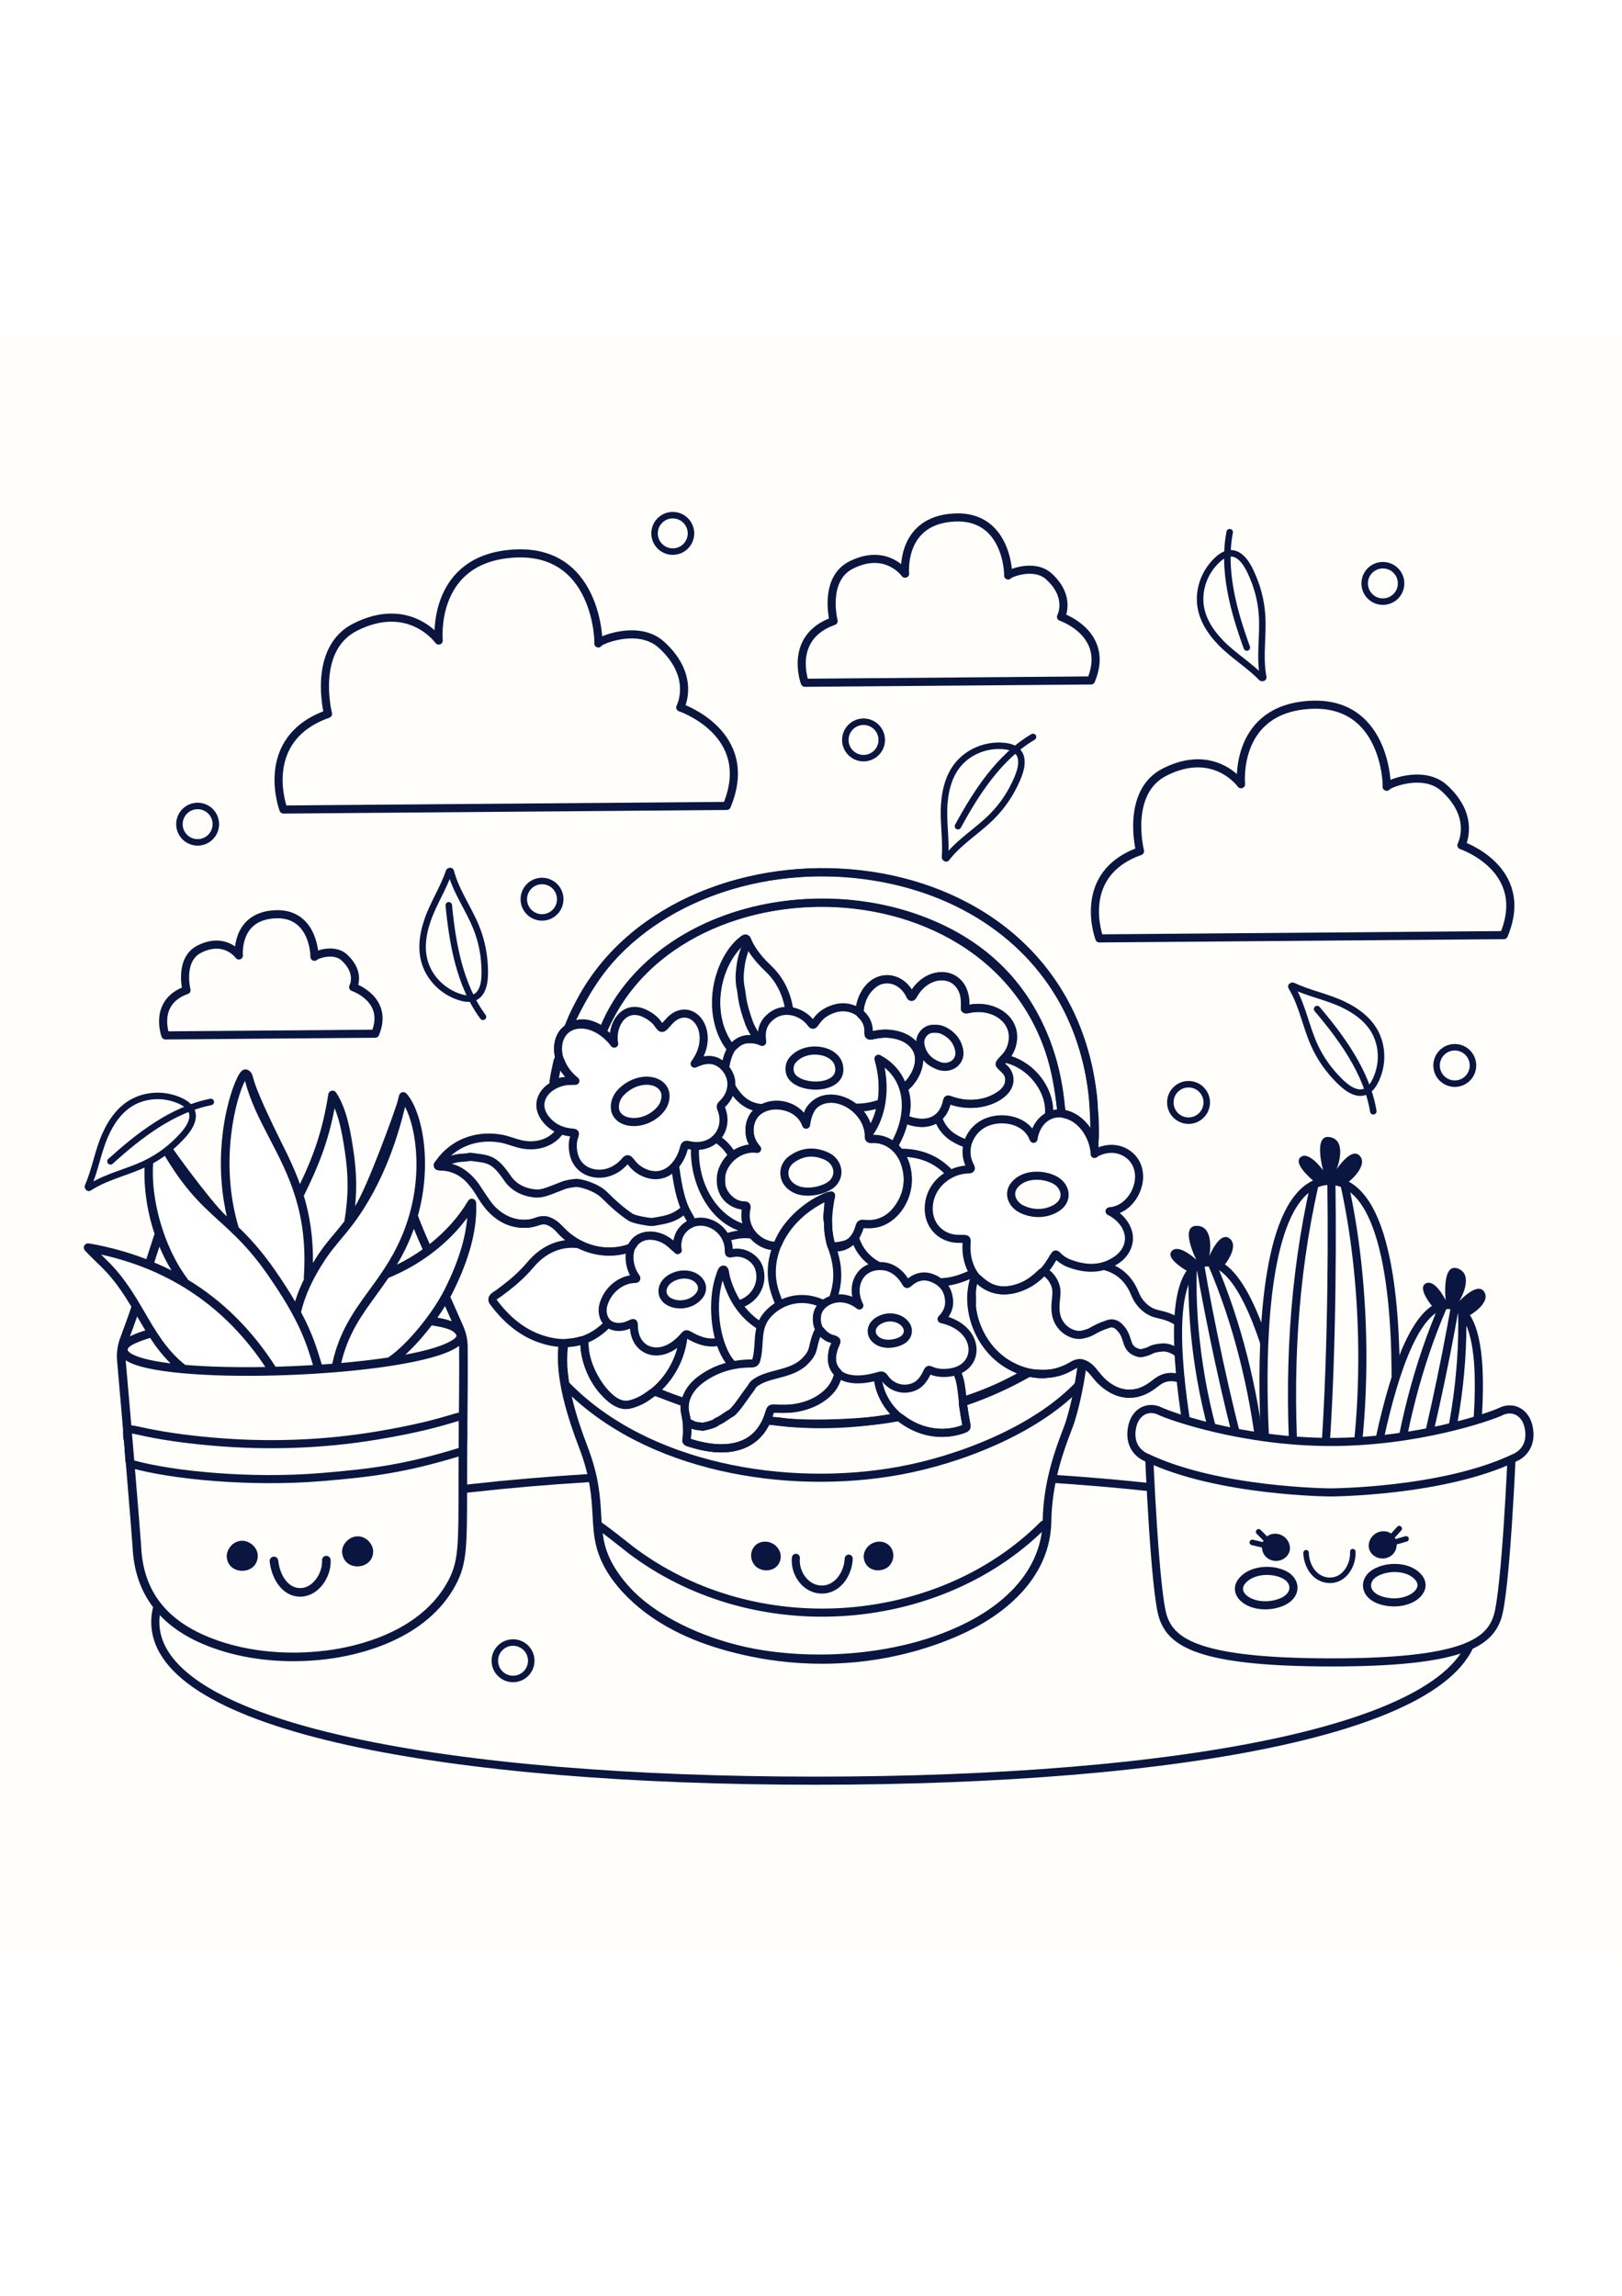 <?xml version="1.0" encoding="utf-8"?>
<!-- Generator: Adobe Illustrator 27.5.0, SVG Export Plug-In . SVG Version: 6.00 Build 0)  -->
<svg xmlns="http://www.w3.org/2000/svg" xmlns:xlink="http://www.w3.org/1999/xlink" viewBox="0 0 500 500" width="595" height="842" preserveAspectRatio="xMidYMid meet" data-scaled="true">
<g id="BACKGROUND">
	<rect style="fill:#FFFEFA;" width="500" height="500"/>
</g>
<g id="OBJECTS">
	<path style="fill:#FFFEFA;stroke:#0A1640;stroke-width:2.5;stroke-linecap:round;stroke-linejoin:round;stroke-miterlimit:10;" d="
		M454.653,396.083c0,32.747-91.061,48.926-203.39,48.926c-112.329,0-203.39-16.179-203.39-48.926
		c0-32.747,91.061-46.334,203.39-46.334C363.593,349.749,454.653,363.336,454.653,396.083z"/>
	<g>
		<g>
			<g>
				<g>
					<path style="fill:#FFFEFA;" d="M88.482,405.903c-16.868-0.559-33.007-3.184-41.658-17.373c-1.655-2.714-4-7.192-4.27-10.375
						c-0.996-11.753-2.319-28.432-2.497-29.677c-0.215-1.505,0.986-1.138,2.456-0.787c26.689,6.37,67.656,5.877,98.622-4.037
						c1.274-0.408,1.613-0.206,1.583,1.104c-0.042,1.848,0.134,3.69-0.072,5.55c-0.175,1.583-0.002,3.208,0.053,4.814
						c0.017,0.508-0.191,15.445-0.077,17.948c0.196,4.319-2.959,13.528-9.423,20.006c-8.122,8.14-20.419,10.526-31.596,12.096
						C98.393,405.623,89.596,405.94,88.482,405.903z"/>
				</g>
				
					<path style="fill:#FFFEFA;stroke:#0A1640;stroke-width:2.5;stroke-linecap:round;stroke-linejoin:round;stroke-miterlimit:10;" d="
					M40.767,347.447c-0.532-0.15-0.823-0.522-0.868-1.074c-0.389-4.765-0.182-5.418-0.644-7.001
					c-0.051-0.174-0.031-0.368-0.043-0.553c-0.293-4.577,0.092-0.593,26.35,1.692c17.031,1.482,34.178,0.893,50.904-1.92
					c24.18-4.067,26.064-7.413,26.196-5.041c0.168,3.021,0.24,6.043-0.027,9.065c-0.06,0.674-0.499,0.943-1.064,1.116
					c-16.98,5.2-27.446,6.452-42.325,7.697C76.907,353.296,52.711,350.81,40.767,347.447z"/>
			</g>
			<g>
				<g>
					<path style="fill:#FFFFFF;" d="M144.015,271.521c-0.532,6.507-2.783,13.731-6.886,21.96
						c-3.788,7.598-11.715,17.207-17.307,20.983c-0.049,0.033-0.077,0.083-0.12,0.122c-4.465,0.672-9.374,1.24-14.516,1.692
						c2.126-9.01,6.356-14.826,10.827-20.96c1.247-1.711,2.506-3.452,3.745-5.277C129.592,286.042,138.206,279.424,144.015,271.521z
						"/>
					<path style="fill:#FFFFFF;" d="M124.876,237.338c3.484,6.698,5.816,21.984-0.201,37.826
						c-2.992,7.878-6.964,13.326-10.804,18.594c-4.771,6.546-9.279,12.745-11.454,22.751c-1.067,0.084-2.139,0.165-3.22,0.239
						l-0.311-1.019c-1.257-4.141-2.634-8.648-6.086-15.127c1.251-5.248,3.656-10.461,7.566-16.366
						c1.455-2.198,3.189-4.27,4.866-6.275c1.077-1.286,2.19-2.617,3.234-3.985C118.879,260.346,123.126,244.476,124.876,237.338z"/>
					<path style="fill:#FFFFFF;" d="M93.741,264.582c4.37-8.856,7.405-16.349,9.407-26.839c1.726,4.135,2.481,8.972,3.068,12.729
						c1.258,8.055,1.239,14.303-0.059,22.153c-0.953,1.233-1.968,2.453-2.957,3.636c-1.724,2.06-3.506,4.19-5.043,6.512
						c-0.599,0.904-1.155,1.79-1.688,2.667c0.101-8.058-1.039-14.819-2.821-20.738C93.676,264.659,93.717,264.629,93.741,264.582z"
						/>
					<path style="fill:#FFFFFF;" d="M75.535,229.307c1.617,6.373,4.502,11.916,7.554,17.779
						c5.866,11.271,11.932,22.927,10.561,42.806c-0.013,0.188,0.016,0.369,0.076,0.536c-1.147,2.334-2.061,4.613-2.763,6.88
						c-1.654-2.835-3.68-6.018-6.211-9.658c-4.142-5.959-7.767-9.888-11.186-13.182C67.418,254.051,72.865,234.243,75.535,229.307z"
						/>
					<path style="fill:#FFFFFF;" d="M48.307,248c7.413,13.746,13.228,19.035,19.363,24.61c1.209,1.1,2.431,2.211,3.677,3.401
						c0.108,0.156,0.239,0.287,0.398,0.382c3.32,3.202,6.835,7.018,10.833,12.768c9.717,13.98,11.779,20.77,13.773,27.337
						l0.131,0.429c-3.825,0.232-7.698,0.404-11.534,0.509c-7.271-11.379-16.323-20.334-27.046-26.844
						c-0.044-0.134-0.096-0.267-0.186-0.386C49.867,279.843,44.651,261.15,48.307,248z"/>
					<path style="fill:#FFFFFF;" d="M31.532,283.235c-0.129-0.125-0.261-0.253-0.391-0.379c21.507,4.711,38.52,16.362,50.661,34.651
						c-8.953,0.164-17.558-0.035-24.702-0.644c-5.667-4.401-9.222-10.542-12.655-16.487
						C38.367,289.845,35.199,286.782,31.532,283.235z"/>
				</g>
				<path style="fill:#0A1640;" d="M45.1,284.276c-5.557-2.157-11.468-3.781-17.728-4.863c-0.032-0.005-0.06,0.006-0.092,0.003
					c-0.095-0.01-0.185-0.002-0.28,0.009c-0.078,0.009-0.153,0.015-0.227,0.037c-0.085,0.025-0.162,0.066-0.242,0.109
					c-0.074,0.04-0.145,0.078-0.21,0.131c-0.027,0.022-0.06,0.03-0.086,0.054c-0.042,0.039-0.059,0.091-0.095,0.134
					c-0.054,0.065-0.104,0.13-0.145,0.205c-0.046,0.086-0.076,0.172-0.103,0.263c-0.014,0.047-0.044,0.086-0.053,0.135
					c-0.005,0.03,0.006,0.058,0.002,0.088c-0.01,0.095-0.003,0.186,0.008,0.282c0.009,0.079,0.016,0.156,0.038,0.231
					c0.024,0.081,0.063,0.153,0.103,0.23c0.042,0.08,0.083,0.155,0.14,0.224c0.02,0.025,0.027,0.056,0.05,0.08
					c1.288,1.364,2.416,2.455,3.508,3.511c3.308,3.2,5.997,5.812,10.815,13.777c-0.75,2.344-2.485,7.053-3.457,9.663
					c-0.853,2.291-1.171,4.686-0.947,7.118c1.188,12.873,4.688,55.417,4.76,57.136c0.591,13.925,7.732,23.968,21.228,29.849
					c9.188,4.004,20.151,5.875,31.494,5.439c2.523-0.097,5.065-0.307,7.609-0.634c8.829-1.135,30.346-5.656,39.441-23.11
					c3.339-6.409,3.344-11.823,3.358-29.759c0.004-4.835,0.009-10.601,0.078-17.571l0.011-1.173
					c0.079-8.055,0.161-16.383,0.093-24.592c-0.019-2.22-0.488-4.381-1.39-6.424l-3.917-8.867c-0.009-0.02-0.027-0.032-0.036-0.051
					c0.232-0.43,0.46-0.857,0.669-1.276c5.281-10.59,7.661-19.675,7.28-27.775c-0.002-0.046-0.026-0.085-0.033-0.13
					c-0.013-0.089-0.034-0.173-0.065-0.258c-0.029-0.08-0.064-0.153-0.107-0.224c-0.043-0.072-0.091-0.136-0.147-0.199
					c-0.061-0.068-0.127-0.125-0.201-0.18c-0.037-0.027-0.06-0.066-0.1-0.089c-0.033-0.019-0.07-0.019-0.104-0.036
					c-0.081-0.039-0.165-0.065-0.254-0.087c-0.086-0.021-0.168-0.037-0.254-0.041c-0.038-0.002-0.071-0.019-0.11-0.018l-0.012,0
					c-0.047,0.002-0.086,0.026-0.131,0.033c-0.089,0.013-0.172,0.034-0.257,0.064c-0.081,0.03-0.154,0.065-0.226,0.108
					c-0.071,0.043-0.134,0.09-0.197,0.147c-0.069,0.062-0.127,0.128-0.181,0.202c-0.026,0.036-0.064,0.058-0.087,0.098
					c-2.91,4.954-6.993,9.5-11.854,13.336c-1.302-2.952-2.542-5.796-3.618-8.761c4.599-16.655,1.176-32.391-3.551-37.626
					c-0.025-0.028-0.06-0.039-0.086-0.064c-0.065-0.061-0.135-0.11-0.212-0.157c-0.078-0.048-0.154-0.09-0.239-0.121
					c-0.034-0.012-0.059-0.037-0.093-0.047c-0.047-0.013-0.093-0.003-0.14-0.011c-0.089-0.014-0.173-0.023-0.263-0.02
					c-0.091,0.003-0.176,0.016-0.263,0.038c-0.075,0.018-0.144,0.041-0.216,0.073c-0.089,0.04-0.168,0.088-0.247,0.146
					c-0.036,0.026-0.079,0.036-0.112,0.067c-0.027,0.025-0.038,0.058-0.062,0.084c-0.063,0.066-0.112,0.138-0.16,0.217
					c-0.047,0.077-0.089,0.152-0.119,0.235c-0.013,0.034-0.038,0.06-0.048,0.095c-0.11,0.395-0.251,0.982-0.434,1.736
					c-0.618,2.558-9.459,26.786-13.137,32.446c0.602-5.942,0.397-11.339-0.625-17.881c-0.792-5.077-1.879-12.03-5.215-17.123
					c-0.301-0.459-0.845-0.685-1.389-0.569c-0.535,0.116-0.944,0.549-1.028,1.09c-1.768,11.294-4.573,18.976-8.734,27.676
					c-0.995-2.763-2.109-5.348-3.274-7.81c0.04-0.268-9.633-18.762-11.159-24.952c-0.169-0.686-0.52-2.112-1.918-2.519
					c-0.348-0.101-1.042-0.164-1.762,0.567c-2.593,2.633-9.547,22.637-4.435,44.651c-0.156-0.142-0.312-0.285-0.468-0.426
					c-4.17-3.79-18.247-22.738-20.233-26.61c-0.03-0.059-0.081-0.096-0.118-0.148c-0.054-0.076-0.102-0.151-0.172-0.215
					c-0.072-0.066-0.154-0.11-0.237-0.158c-0.053-0.031-0.092-0.076-0.151-0.1c-0.016-0.007-0.032-0.003-0.048-0.009
					c-0.095-0.035-0.194-0.044-0.295-0.056c-0.072-0.009-0.142-0.029-0.213-0.025c-0.079,0.003-0.155,0.031-0.234,0.049
					c-0.092,0.021-0.184,0.036-0.269,0.076c-0.016,0.007-0.033,0.006-0.048,0.013c-0.057,0.029-0.093,0.079-0.144,0.115
					c-0.077,0.054-0.154,0.104-0.219,0.175c-0.064,0.069-0.106,0.148-0.152,0.228c-0.033,0.055-0.08,0.097-0.106,0.158
					c-0.012,0.029-0.021,0.064-0.033,0.094c-0.001,0.002-0.001,0.003-0.002,0.005c-3.14,7.762-3.138,20.29,0.86,32.225L45.1,284.276
					 M140.595,307.515c0.166,0.273,0.129,0.401,0.109,0.469c-0.112,0.381-0.676,1.045-2.73,2.044
					c-2.887,1.403-7.434,2.633-13.002,3.675c2.674-2.451,5.524-5.638,8.108-9.017l0.74,0.127
					C136.093,305.193,139.527,305.767,140.595,307.515z M139.254,303.425c-1.467-0.575-3.055-0.893-4.414-1.125
					c0.837-1.182,1.622-2.369,2.351-3.544L139.254,303.425z M144.015,271.521c-0.532,6.507-2.783,13.731-6.886,21.96
					c-3.788,7.598-11.715,17.207-17.307,20.983c-0.049,0.033-0.077,0.083-0.12,0.122c-4.465,0.672-9.374,1.24-14.516,1.692
					c2.126-9.01,6.356-14.826,10.827-20.96c1.247-1.711,2.506-3.452,3.745-5.277C129.592,286.042,138.206,279.424,144.015,271.521z
					 M130.281,281.256c-2.483,1.768-5.14,3.35-7.927,4.716c1.729-2.901,3.366-6.101,4.797-9.868c0.152-0.4,0.272-0.801,0.414-1.201
					C128.436,277.057,129.363,279.179,130.281,281.256z M124.876,237.338c3.484,6.698,5.816,21.984-0.201,37.826
					c-2.992,7.878-6.964,13.326-10.804,18.594c-4.771,6.546-9.279,12.745-11.454,22.751c-1.067,0.084-2.139,0.165-3.22,0.239
					l-0.311-1.019c-1.257-4.141-2.634-8.648-6.086-15.127c1.251-5.248,3.656-10.461,7.566-16.366
					c1.455-2.198,3.189-4.27,4.866-6.275c1.077-1.286,2.19-2.617,3.234-3.985C118.879,260.346,123.126,244.476,124.876,237.338z
					 M93.741,264.582c4.37-8.856,7.405-16.349,9.407-26.839c1.726,4.135,2.481,8.972,3.068,12.729
					c1.258,8.055,1.239,14.303-0.059,22.153c-0.953,1.233-1.968,2.453-2.957,3.636c-1.724,2.06-3.506,4.19-5.043,6.512
					c-0.599,0.904-1.155,1.79-1.688,2.667c0.101-8.058-1.039-14.819-2.821-20.738C93.676,264.659,93.717,264.629,93.741,264.582z
					 M75.535,229.307c1.617,6.373,4.502,11.916,7.554,17.779c5.866,11.271,11.932,22.927,10.561,42.806
					c-0.013,0.188,0.016,0.369,0.076,0.536c-1.147,2.334-2.061,4.613-2.763,6.88c-1.654-2.835-3.68-6.018-6.211-9.658
					c-4.142-5.959-7.767-9.888-11.186-13.182C67.418,254.051,72.865,234.243,75.535,229.307z M48.307,248
					c7.413,13.746,13.228,19.035,19.363,24.61c1.209,1.1,2.431,2.211,3.677,3.401c0.108,0.156,0.239,0.287,0.398,0.382
					c3.32,3.202,6.835,7.018,10.833,12.768c9.717,13.98,11.779,20.77,13.773,27.337l0.131,0.429
					c-3.825,0.232-7.698,0.404-11.534,0.509c-7.271-11.379-16.323-20.334-27.046-26.844c-0.044-0.134-0.096-0.267-0.186-0.386
					C49.867,279.843,44.651,261.15,48.307,248z M49.14,280.417c1.055,2.527,2.305,4.99,3.748,7.352
					c-1.734-0.889-3.521-1.698-5.335-2.469L49.14,280.417z M31.532,283.235c-0.129-0.125-0.261-0.253-0.391-0.379
					c21.507,4.711,38.52,16.362,50.661,34.651c-8.953,0.164-17.558-0.035-24.702-0.644c-5.667-4.401-9.222-10.542-12.655-16.487
					C38.367,289.845,35.199,286.782,31.532,283.235z M42.284,301.929c0.826,1.431,1.661,2.87,2.532,4.298
					c-1.528,0.484-3.271,1.07-4.751,1.84C40.757,306.196,41.61,303.861,42.284,301.929z M46.247,308.555l0.031-0.01
					c1.818,2.782,3.858,5.448,6.301,7.847c-5.044-0.621-9.058-1.492-11.449-2.647c-1.494-0.722-1.721-1.276-1.754-1.429
					C39.042,310.817,44.276,309.173,46.247,308.555z M141.431,335.848l-0.012,1.173c-0.067,6.979-0.073,12.754-0.076,17.595
					c-0.015,17.894-0.019,22.703-3.058,28.537c-8.518,16.346-29.013,20.625-37.429,21.707c-13.516,1.736-26.909,0.101-37.708-4.605
					c-12.662-5.52-19.086-14.525-19.637-27.533c-0.087-2.031-3.687-45.525-4.771-57.268c-0.001-0.009,0-0.017-0.001-0.026
					c0.363,0.245,0.775,0.478,1.238,0.702c7.326,3.539,28.044,4.659,48.999,3.854c20.751-0.796,41.736-3.481,50.157-7.574
					c0.819-0.398,1.657-0.855,2.374-1.403c0.003,0.099,0.017,0.197,0.018,0.297C141.592,319.489,141.509,327.806,141.431,335.848z"
					/>
				<path style="fill:#0A1640;" d="M100.544,375.71c-0.009,0-0.017,0.001-0.027,0.001c-0.731,0.043-1.288,0.67-1.244,1.4
					c0.141,2.399-0.998,5.162-2.834,6.875c-0.947,0.884-2.506,1.884-4.547,1.623c-3.672-0.469-5.747-4.713-6.12-8.458
					c-0.072-0.729-0.737-1.263-1.45-1.187c-0.728,0.072-1.26,0.721-1.187,1.449c0.475,4.756,3.311,10.172,8.42,10.824
					c0.425,0.054,0.85,0.073,1.273,0.057c1.949-0.075,3.837-0.893,5.421-2.371c2.415-2.256,3.857-5.776,3.668-8.967
					C101.875,376.235,101.264,375.683,100.544,375.71z"/>
				<path style="fill:#0A1640;" d="M110.144,369.696c-2.534,0.054-4.887,2.518-4.676,4.993c0.518,6.071,9.648,5.452,9.563-0.435
					C115.003,372.283,113.06,369.634,110.144,369.696z"/>
				<path style="fill:#0A1640;" d="M74.418,371.067c-2.912,0.162-4.647,2.952-4.524,4.919c0.367,5.877,9.518,5.794,9.569-0.299
					C79.484,373.203,76.949,370.927,74.418,371.067z"/>
			</g>
		</g>
		<g>
			<g>
				<path style="fill:#FFFFFF;" d="M181.417,309.92c2.213-0.953,4.29-2.377,6.233-4.245c0.17,0.089,0.33,0.194,0.512,0.263
					c1.878,0.714,3.908,0.631,6.042-0.252c0.254,3.727,2.276,6.684,5.371,7.798c0.901,0.324,1.834,0.482,2.783,0.482
					c2.13-0.001,4.333-0.816,6.415-2.337c-1.89,7.135-6.926,13.154-13.419,15.787c-2.2,0.892-3.982,0.623-5.956-0.904
					C184.533,322.753,181.377,316.145,181.417,309.92z"/>
				<path style="fill:#FFFFFF;" d="M212.602,332.552c-0.219-1.117-0.425-2.173-0.354-2.871c0.292-2.859,1.733-5.227,4.406-7.239
					c4.2-3.162,9.19-4.766,14.831-4.768c1.622,0,2.521-0.688,2.915-2.23c0.466-1.825,0.572-3.566,0.674-5.249
					c0.193-3.188,0.361-5.942,2.934-8.512c3.713-3.707,8.865-4.813,13.767-3.074c-0.58,0.82-0.985,1.767-1.128,2.831
					c-0.482,3.598,0.924,6.4,4.067,8.103c0.45,0.243,0.935,0.357,1.362,0.458c0.084,0.02,0.186,0.043,0.283,0.068
					c-0.067,0.141-0.153,0.301-0.221,0.426c-0.22,0.409-0.471,0.874-0.589,1.404c-0.931,4.167,0.214,6.626,1.5,8.031
					c-0.684,2.366-2.115,4.304-4.381,5.911c-3.687,2.618-8.139,3.677-13.613,3.244c-1.851-0.142-2.552,0.34-3.099,2.174
					c-1.202,4.031-3.355,6.886-6.398,8.488c-4.036,2.123-9.781,2.101-16.664-0.078C213.484,337.058,212.995,334.562,212.602,332.552
					z"/>
				<path style="fill:#FFFFFF;" d="M271.984,322.006c0.734,0.976,1.76,1.847,2.92,2.455c1.235,0.647,2.604,0.972,3.973,0.972
					c1.245,0,2.49-0.269,3.636-0.808c2.178-1.024,3.37-2.877,4.311-4.759c1.792,0.702,3.807,0.892,6.141,0.578
					c0.395-0.053,0.774-0.129,1.147-0.216c0.787,1.799,1.048,4.186,1.362,7.103c0.25,2.326,0.534,4.963,1.153,7.888
					c0.022,0.101,0.036,0.18,0.047,0.241c-0.036,0.014-0.078,0.03-0.128,0.046c-6.221,2.085-11.972,1.192-17.579-2.73
					C275.343,330.238,272.772,326.221,271.984,322.006z"/>
				<path style="fill:#FFFFFF;" d="M173.942,274.644c-2.152-2.143-4.828-4.806-9.143-3.072c-3.027,1.22-7.894,0.706-11.944-3.194
					c-0.592-0.569-1.162-1.254-1.848-2.216c-0.487-0.684-0.958-1.381-1.429-2.073c-3.025-4.462-6.153-9.073-12.567-9.559
					c3.952-5.003,10.228-7.322,16.985-6.219c1.165,0.189,2.285,0.549,3.471,0.931c0.842,0.271,1.713,0.551,2.611,0.768
					c5.229,1.265,10.452-0.364,13.223-4.06c0.765,0.226,1.571,0.397,2.432,0.5c-0.325,1.1-0.709,2.911-0.09,5.694
					c0.755,3.4,3.238,5.924,6.642,6.756c3.984,0.969,8.244-0.508,11.174-3.868c0.03,0.039,0.061,0.077,0.09,0.114
					c0.744,0.937,1.99,2.506,4.604,3.639c1.323,0.575,2.647,0.861,3.935,0.861c1.31,0,2.585-0.297,3.786-0.89
					c0.455-0.225,0.888-0.507,1.311-0.813c0.684,4.768,1.691,9.905,4.57,14.643c-2.343,1.308-3.791,3.468-4.143,6.088
					c-0.953-0.819-1.984-1.596-3.283-2.11c-3.177-1.255-7.459-1.165-9.863,1.867c-0.301,0.38-0.552,0.794-0.766,1.229
					c-5.923,2.169-12.826,0.859-18.12-3.48C175.038,275.735,174.506,275.205,173.942,274.644z"/>
				<path style="fill:#FFFFFF;" d="M153.088,296.764c-0.005-0.007-0.009-0.012-0.013-0.019c0.179-0.168,0.555-0.409,0.797-0.561
					c0.247-0.157,0.491-0.315,0.706-0.476c3.477-2.587,6.631-5.057,10.035-9.075c3.615-4.268,8.345-6.322,13.331-5.771
					c0.103,0.009,0.198-0.016,0.296-0.03c3.045,1.533,6.336,2.342,9.603,2.342c1.71,0,3.409-0.23,5.062-0.671
					c-0.253,2.295,0.256,4.78,1.298,6.762c-4.309,0.706-8.144,4.216-9.4,8.78c-0.603,2.192-0.17,4.417,0.975,6.005
					c-5.135,4.831-11.371,6.073-18.555,3.675C161.883,305.942,157.259,302.356,153.088,296.764z"/>
				<path style="fill:#FFFFFF;" d="M370.464,323.647c-0.819-0.776-2.062-1.809-3.925-2.777c-6.161-3.197-9.414-0.707-11.567,0.942
					c-0.19,0.145-0.375,0.287-0.559,0.423c-3.187,2.35-6.333,2.882-9.624,1.621c-3.162-1.212-5.012-3.524-6.363-5.212
					c-0.441-0.553-0.823-1.029-1.204-1.417c-2.174-2.21-4.814-2.723-7.059-1.37c-5.581,3.36-11.542,3.469-17.715,0.324
					c-9.968-5.077-13.362-17.435-11.23-24.286c0.215,0.201,0.417,0.416,0.646,0.601c2.164,1.748,4.793,2.643,7.647,2.643
					c1.371,0,2.794-0.207,4.241-0.624c7.373-2.124,10.751-7.985,11.862-9.912c0.004-0.008,0.009-0.016,0.014-0.024
					c1.032,0.935,2.262,1.681,3.599,2.18c4.083,1.518,7.742,1.797,11.086,0.887c3.968,1.065,6.718,3.59,8.391,7.727
					c1.164,2.877,3.227,5.127,5.811,6.334c0.869,0.407,1.727,0.61,2.635,0.825c1.473,0.348,3.143,0.743,5.372,2.193
					C368.372,308.532,371.549,316.197,370.464,323.647z"/>
			</g>
			<g>
				
					<path style="fill:#FFFEFA;stroke:#0A1640;stroke-width:2.5;stroke-linecap:round;stroke-linejoin:round;stroke-miterlimit:10;" d="
					M330.061,333.984c-0.203,0.652-0.558,1.585-1.007,2.765c-2.111,5.541-6.039,15.857-6.224,28.347
					c-0.244,16.477-13.703,30.043-36.925,37.22c-32.345,9.997-78.416,4.974-96.439-20.576c-4.902-6.949-5.187-12.017-5.547-18.434
					c-0.319-5.681-0.68-12.121-4.226-21.371c-3.328-8.682-7.552-21.324-6.244-31.542c1.355-0.067,2.672-0.272,3.951-0.615
					c0.246,6.845,3.789,13.955,9.122,18.076c1.713,1.324,3.417,1.979,5.211,1.979c1.083,0,2.199-0.24,3.368-0.712
					c2.05-0.831,3.969-1.961,5.721-3.328c2.092,0.715,4.198,1.516,6.238,2.297c0.607,0.232,1.215,0.463,1.824,0.693
					c-0.002,0.015-0.006,0.03-0.007,0.045c-0.111,1.085,0.124,2.285,0.395,3.673c0.378,1.933,0.807,4.124,0.297,6.293
					c-0.463,1.967,0.877,2.629,1.476,2.822c3.876,1.251,7.471,1.877,10.695,1.877c3.239,0,6.104-0.632,8.504-1.895
					c2.787-1.466,4.951-3.75,6.465-6.808c5.275,0.751,10.744,1.137,16.322,1.137c7.935,0,16.077-0.76,24.135-2.267
					c0.288,0.227,0.582,0.446,0.882,0.656c4.137,2.894,8.469,4.346,12.945,4.346c2.38,0,4.801-0.411,7.254-1.233
					c2.274-0.763,1.922-2.42,1.754-3.217c-0.419-1.98-0.679-3.836-0.884-5.565c6.67-2.266,13.281-5.241,19.662-8.863
					c4.921,0.989,9.704,0.114,14.281-2.641c0.224-0.135,0.445-0.225,0.664-0.289C332.91,322.321,331.88,328.134,330.061,333.984z"/>
				<g>
					<g>
						<path style="fill:#FFFFFF;" d="M175.26,229.259c0.043,0,0.088,0.009,0.128-0.001c0.434-0.106,0.917,0.231,1.321-0.144
							c-0.141-0.455-0.618-0.56-0.904-0.866c-1.853-1.986-3.235-4.237-3.656-6.954c-0.229-1.482-0.283-3.005,0.163-4.47
							c0.843-2.772,2.614-4.53,5.538-5.106c2.858-0.563,5.329,0.318,7.659,1.834c1.348,0.877,2.41,2.054,3.327,3.367
							c0.088,0.126,0.147,0.329,0.355,0.256c0.036-0.013,0.009-0.232-0.006-0.353c-0.264-2.146-0.004-4.208,1.114-6.087
							c1.085-1.824,2.686-2.779,4.856-2.878c2.773-0.127,5.003,0.936,6.916,2.836c0.578,0.575,1.152,1.149,1.622,1.826
							c0.432,0.62,0.617,0.603,1.018,0.002c0.823-1.233,1.865-2.241,3.135-3c1.428-0.854,2.97-1.101,4.585-0.709
							c1.859,0.452,3.055,1.696,3.747,3.415c1.222,3.039,0.95,6.05-0.337,9.001c-0.29,0.666-0.686,1.286-1.026,1.931
							c-0.035,0.066-0.063,0.18-0.03,0.226c0.035,0.049,0.154,0.076,0.222,0.058c0.248-0.065,0.49-0.158,0.736-0.232
							c1.557-0.472,3.12-0.485,4.694-0.076c1.151,0.299,2.125,0.9,2.998,1.689c0.058,0.052,0.152,0.1,0.224,0.092
							c0.167-0.017,0.167-0.169,0.16-0.289c-0.088-1.633,0.306-3.159,1.085-4.576c1.231-2.238,3.139-3.457,5.693-3.651
							c1.261-0.096,2.475,0.128,3.67,0.517c0.548,0.178,0.553,0.144,0.507-0.424c-0.296-3.702,1.359-6.757,4.47-8.089
							c1.382-0.591,2.826-0.823,4.384-0.6c2.702,0.386,4.833,1.642,6.529,3.726c0.027,0.033,0.047,0.072,0.075,0.105
							c0.272,0.316,0.497,0.34,0.714,0.005c0.542-0.839,1.225-1.552,1.958-2.211c1.495-1.347,3.217-2.232,5.224-2.6
							c1.292-0.237,2.546-0.224,3.823,0.036c2.872,0.586,5.308,2.891,5.81,5.844c0.123,0.725,0.217,1.438,0.162,2.172
							c-0.031,0.419,0.103,0.518,0.533,0.436c0.294-0.056,0.585-0.132,0.877-0.198c1.823-0.409,3.675-0.372,5.511-0.23
							c1.854,0.144,3.618,0.689,5.206,1.71c2.678,1.721,3.662,4.237,3.293,7.3c-0.344,2.85-1.888,5.11-3.805,7.148
							c-0.058,0.062-0.13,0.113-0.199,0.163c-0.344,0.252-0.665,0.21-0.87-0.142c-0.172-0.296-0.309-0.612-0.459-0.921
							c-1.449-2.988-3.664-5.256-6.513-6.928c-0.074-0.044-0.142-0.104-0.221-0.131c-0.07-0.024-0.183-0.047-0.222-0.011
							c-0.047,0.043-0.065,0.159-0.044,0.228c0.333,1.068,0.561,2.161,0.701,3.267c0.249,1.957,0.454,3.92,0.347,5.896
							c-0.049,0.897-0.174,1.79-0.248,2.686c-0.055,0.661-0.311,1.1-1.007,1.31c-2.1,0.633-4.207,1.169-6.424,1.161
							c-0.716-0.003-1.332-0.157-1.92-0.58c-1.191-0.857-2.495-1.482-3.926-1.865c-2.274-0.609-4.41-0.362-6.424,0.869
							c-1.616,0.987-2.609,2.445-3.178,4.22c-0.118,0.367-0.192,0.749-0.318,1.113c-0.107,0.307-0.523,0.395-0.738,0.153
							c-0.283-0.321-0.535-0.67-0.792-1.013c-1.521-2.022-3.598-3.126-6.027-3.631c-1.816-0.378-3.575-0.104-5.265,0.603
							c-0.535,0.224-1.018,0.273-1.602,0.205c-3.048-0.354-5.35-1.947-7.27-4.216c-0.304-0.36-0.558-0.762-0.857-1.127
							c-0.176-0.215-0.183-0.644-0.532-0.605c-0.116,0.013-0.209,0.435-0.271,0.68c-0.418,1.632-1.281,2.999-2.548,4.083
							c-0.488,0.417-0.529,0.776-0.314,1.328c0.454,1.163,0.746,2.36,0.731,3.633c-0.03,2.685-1.192,4.776-3.248,6.422
							c-0.199,0.159-0.433,0.28-0.663,0.392c-1.888,0.917-3.838,1.46-5.959,0.988c-0.459-0.102-0.926-0.165-1.39-0.24
							c-0.488-0.079-0.689,0.032-0.817,0.57c-0.35,1.476-0.964,2.841-1.684,4.165c-0.774,1.423-1.813,2.614-3.201,3.455
							c-1.62,0.982-3.335,1.412-5.276,1.092c-1.945-0.321-3.542-1.191-5.014-2.434c-0.76-0.642-1.38-1.4-2.051-2.119
							c-0.329-0.352-0.404-0.349-0.712-0.019c-0.381,0.408-0.731,0.847-1.138,1.226c-2.205,2.048-4.79,3.138-7.829,2.99
							c-3.364-0.164-6.188-2.147-7.225-5.425c-0.616-1.946-0.592-3.881-0.081-5.832c0.065-0.249,0.159-0.49,0.225-0.739
							c0.111-0.419,0.02-0.582-0.388-0.604c-1.473-0.08-2.874-0.464-4.24-0.99c-2.29-0.884-4.031-2.432-5.254-4.536
							c-1.54-2.65-0.981-6.667,1.805-8.655C170.891,229.819,172.982,229.289,175.26,229.259z"/>
						<path style="fill:#FFFFFF;" d="M335.903,286.865c-2.85,0.148-5.637-0.734-8.228-2.293c-0.657-0.395-1.237-0.918-1.862-1.368
							c-0.356-0.257-0.521-0.234-0.728,0.138c-0.734,1.314-1.568,2.562-2.527,3.719c-2.76,3.331-6.103,5.815-10.439,6.586
							c-2.924,0.52-5.817,0.304-8.449-1.333c-1.41-0.877-2.595-1.984-3.456-3.397c-1.103-1.81-1.861-3.755-2.187-5.87
							c-0.19-1.237-0.247-2.47-0.214-3.715c0.007-0.257,0.002-0.515-0.025-0.77c-0.031-0.298-0.226-0.462-0.517-0.466
							c-0.557-0.009-1.115,0.014-1.673,0.006c-1.612-0.023-3.147-0.362-4.568-1.145c-2.474-1.362-4.061-3.4-4.584-6.19
							c-0.733-3.915,0.411-7.262,3.107-10.157c2.047-2.198,4.559-3.448,7.489-3.914c0.589-0.093,1.196-0.065,1.795-0.102
							c0.282-0.018,0.38-0.171,0.275-0.431c-0.096-0.238-0.212-0.469-0.323-0.701c-0.644-1.342-0.915-2.802-0.894-4.246
							c0.037-2.463,0.822-4.728,2.517-6.582c2.102-2.3,4.712-3.524,7.854-3.518c0.941,0.002,1.889-0.076,2.82,0.145
							c2.676,0.633,4.934,1.925,6.593,4.168c0.177,0.24,0.356,0.481,0.558,0.699c0.096,0.104,0.255,0.074,0.316-0.057
							c0.07-0.152,0.097-0.325,0.135-0.491c0.204-0.885,0.531-1.722,0.995-2.502c1.461-2.452,3.629-3.679,6.476-3.727
							c2.812-0.047,5.162,1.031,7.196,2.915c1.986,1.841,3.195,4.107,3.794,6.729c0.165,0.722,0.136,1.449,0.169,2.176
							c0.014,0.299,0.142,0.386,0.407,0.284c0.16-0.061,0.313-0.139,0.467-0.214c1.292-0.634,2.692-1.003,4.094-0.989
							c2.16,0.023,4.238,0.469,5.956,1.994c2.07,1.837,3.017,4.144,2.958,6.853c-0.08,3.722-1.694,6.671-4.713,8.851
							c-0.769,0.555-1.595,0.995-2.478,1.351c-0.414,0.167-0.895,0.134-1.256,0.44c0.378,0.275,0.752,0.554,1.134,0.823
							c1.171,0.824,2.187,1.806,2.938,3.028c1.473,2.397,1.688,4.926,0.579,7.509c-0.605,1.41-1.677,2.495-2.917,3.367
							c-2.232,1.571-4.723,2.404-7.472,2.398C336.714,286.864,336.414,286.865,335.903,286.865z"/>
						<path style="fill:#FFFFFF;" d="M290.932,319.328c-0.993,0.039-2.136-0.101-3.253-0.45c-0.327-0.102-0.661-0.182-0.991-0.276
							c-0.342-0.098-0.584-0.003-0.718,0.341c-0.345,0.887-0.839,1.693-1.41,2.448c-1.344,1.779-3.103,2.73-5.366,2.849
							c-2.762,0.145-4.772-1.154-6.442-3.147c-1.011-1.207-0.577-1.145-2.211-0.664c-2.281,0.672-4.598,1.029-6.977,0.916
							c-1.43-0.068-2.811-0.392-4.081-1.048c-2.003-1.036-2.987-2.749-3.137-4.978c-0.116-1.722,0.379-3.312,1.034-4.864
							c0.439-1.04,0.471-1.07-0.667-1.382c-1.063-0.292-2.005-0.81-2.815-1.51c-3.208-2.773-2.566-7.215-0.548-8.934
							c2.181-2.666,6.73-2.956,9.228-1.553c0.337,0.189,0.681,0.364,1.021,0.548c0.184,0.099,0.382,0.364,0.555,0.246
							c0.256-0.174,0.05-0.467-0.007-0.705c-0.444-1.828-0.516-3.65,0.12-5.452c0.92-2.607,2.643-4.46,5.363-5.076
							c2.786-0.631,5.368-0.059,7.52,1.966c0.885,0.833,1.597,1.788,2.164,2.859c0.177,0.334,0.33,0.357,0.61,0.155
							c0.312-0.225,0.636-0.437,0.927-0.687c1.177-1.013,2.624-1.303,4.081-1.309c1.988-0.009,3.791,0.663,5.266,2.056
							c2.706,2.556,3.28,6.721,1.378,9.918c-0.721,1.212-0.724,1.221,0.577,1.607c1.846,0.548,3.473,1.493,4.873,2.792
							c1.559,1.447,2.566,3.253,2.808,5.369c0.27,2.361-0.486,4.391-2.375,5.934C295.606,318.81,293.459,319.383,290.932,319.328z"
							/>
						<path style="fill:#FFFFFF;" d="M200.515,276.966c1.805,0.007,3.461,0.557,5.007,1.443c0.818,0.469,1.562,1.057,2.262,1.695
							c0.213,0.194,0.398,0.602,0.694,0.476c0.362-0.154,0.195-0.604,0.192-0.92c-0.006-0.608,0.093-1.192,0.23-1.78
							c0.611-2.637,3.409-5.205,6.5-5.079c0.3,0.012,0.601,0.01,0.901,0c2.192-0.073,3.992,0.821,5.565,2.264
							c1.986,1.821,2.911,4.086,2.825,6.776c-0.018,0.548,0.046,0.579,0.57,0.56c0.857-0.031,1.717-0.022,2.573-0.069
							c2.015-0.112,5.043,1.604,6.086,4.268c1.722,4.399-0.608,9.08-4.082,10.781c-0.5,0.245-1,0.502-1.523,0.687
							c-0.647,0.229-0.966,0.117-1.316-0.443c-0.843-1.347-1.609-2.738-2.165-4.232c-0.705-1.894-1.277-3.824-1.524-5.838
							c-0.01-0.08-0.039-0.197-0.094-0.224c-0.145-0.071-0.248,0.042-0.3,0.158c-0.316,0.704-0.673,1.395-0.92,2.123
							c-0.537,1.585-0.952,3.203-1.198,4.864c-0.164,1.106-0.282,2.21-0.269,3.329c0.003,0.296-0.083,0.592-0.116,0.89
							c-0.032,0.298-0.098,0.603-0.061,0.895c0.27,2.165,0.222,4.368,0.746,6.503c0.194,0.791,0.396,1.58,0.604,2.368
							c0.346,1.309,0.185,1.562-1.133,1.545c-2.841-0.037-5.501-0.771-7.981-2.162c-1.081-0.606-1.075-0.59-1.886,0.418
							c-1.69,2.102-3.797,3.597-6.449,4.205c-1.304,0.299-2.667,0.343-3.954-0.016c-2.324-0.649-3.82-2.22-4.516-4.528
							c-0.324-1.074-0.399-2.183-0.33-3.302c0.046-0.755-0.055-0.807-0.795-0.477c-0.469,0.21-0.947,0.398-1.424,0.589
							c-0.935,0.372-1.91,0.447-2.907,0.423c-1.574-0.038-2.813-0.709-3.735-1.954c-0.549-0.742-0.773-1.624-0.831-2.532
							c-0.108-1.717,0.324-3.323,1.155-4.813c1.073-1.922,2.609-3.388,4.535-4.449c1.187-0.654,2.471-0.961,3.813-1.042
							c0.938-0.057,0.971-0.072,0.48-0.789c-0.592-0.864-0.956-1.824-1.273-2.801c-0.57-1.748-0.684-3.533-0.208-5.325
							c0.71-2.677,2.759-4.356,5.737-4.484C200.171,276.959,200.343,276.966,200.515,276.966z"/>
					</g>
					<g>
						
							<path style="fill:#FFFEFA;stroke:#0A1640;stroke-width:2.5;stroke-linecap:round;stroke-linejoin:round;stroke-miterlimit:10;" d="
							M266.474,273.454c-1.122-0.018-1.142-0.026-1.473,0.982c-1.261,3.839-3.975,6.551-8.051,6.225
							c-0.331-0.027-0.57-0.183-0.686-0.494c-0.415-1.114-1.03-4.265-1.008-6.455c0.013-1.346-0.416-1.699-0.16-3.456
							c0.246-1.693,0.12-3.432,0.632-5.093c0.096-0.312-0.139-0.46-0.469-0.313c-5.525,2.45-10.337,6.218-13.501,11.121
							c-0.698,1.081-1.388,2.174-1.845,3.382c-1.011,2.667-11.245-1.004-10.041-10.127c0.028-0.212,0.105-0.417,0.134-0.628
							c0.081-0.594-0.035-0.748-0.68-0.81c-4.414-0.421-7.01-3.563-7.048-7.284c-0.014-1.381,0.026-2.737,0.583-4.041
							c1.504-3.52,4.159-5.578,7.898-6.251c1.139-0.205,2.585,0.27,2.019-0.542c-0.741-1.065-1.399-2.174-1.6-3.478
							c-1.633-10.604,12.63-12.81,17.058-4.243c0.036,0.07,0.107,0.166,0.169,0.171c0.511,0.038-0.494-3.54,3.519-6.155
							c5.294-3.45,15.271,0.994,16.019,10.248c0.042,0.513-0.103,1.094,0.579,1.036c9.78-0.828,14.658,12.174,8.785,20.846
							c-1.478,2.182-3.389,3.838-5.891,4.78C269.544,273.576,268.298,273.484,266.474,273.454z"/>
						
							<path style="fill:#FFFEFA;stroke:#0A1640;stroke-width:2.5;stroke-linecap:round;stroke-linejoin:round;stroke-miterlimit:10;" d="
							M292.76,235.226c-0.568-0.238-0.681-0.186-0.801,0.385c-1.334,6.385-6.605,7.834-11.983,5.926
							c-0.996-0.353-1.031-0.487-0.869-1.518c0.16-1.014,0.356-2.025,0.373-3.057c0.068-4.211-1.398-4.816-0.208-5.934
							c1.985-1.865,3.741-4.688,4.025-7.713c0.368-3.926-2.857-8.299-10.149-8.548c-1.42-0.049-3.777,0.44-4.572,0.584
							c-1.995,0.362,0.481-2.199-2.54-5.842c-0.487-0.588-1.305-0.823-1.044-2.393c0.505-3.039,1.729-5.835,4.205-7.708
							c2.283-1.728,6.085-1.957,8.742,0.14c3.302,2.607,2.481,5.048,3.736,2.967c4.44-7.363,13.309-7.091,15.415-0.389
							c0.477,1.52,0.692,3.093,0.338,4.695c-0.244,1.104,1.438-0.258,5.259,0.068c5.975,0.51,10.527,4.742,9.473,10.519
							c-0.788,4.317-3.943,6.19-4.01,6.691c-0.046,0.343,0.46,0.441,0.703,0.672c0.56,0.531,1.173,1.013,1.58,1.681
							c2.349,3.857-1.09,7.583-5.705,9.082C300.975,236.75,296.369,236.739,292.76,235.226z"/>
					</g>
					<g>
						
							<path style="fill:#FFFEFA;stroke:#0A1640;stroke-width:2.5;stroke-linecap:round;stroke-linejoin:round;stroke-miterlimit:10;" d="
							M337.425,247.57c-0.093,0.422-0.584,0.309-0.691,0.144c-0.533-0.819-0.886-3.156-4.377-6.098
							c-1.317-1.109-3.21-1.877-4.253-2.04c-0.631-0.099-0.943-0.401-0.994-1.095c-5.505-75.604-109.687-82.392-138.464-30.157
							c-3.353,6.086-2.151,5.819-4.24,4.687c-4.353-2.357-6.615-1.117-8.275-0.732c-0.187,0.043-0.453-0.192-0.424-0.383
							c0.225-1.494,3.077-6.812,3.811-8.134c31.953-57.552,144.802-52.925,156.923,26.771c0.956,6.287,0.587,6.449,0.905,9.074
							C337.485,240.757,337.61,246.736,337.425,247.57z"/>
						
							<path style="fill:#FFFEFA;stroke:#0A1640;stroke-width:2.5;stroke-linecap:round;stroke-linejoin:round;stroke-miterlimit:10;" d="
							M174.661,323.283c-0.279-0.288-0.474-0.604-0.52-1.007c-0.007-0.061-0.855-5.895-0.757-7.28
							c0.245-3.466,0.16-4.69,0.978-4.813c0.423-0.064,0.844-0.189,1.267-0.198c3.178-0.065,4.53-1.696,4.513,0.184
							c-0.076,8.512,8.04,20.317,13.672,18.963c6.811-1.637,6.687-4.826,9.223-3.725c7.335,3.183,8.264,2.475,8.087,3.601
							c-0.379,2.412,0.791,3.818,0.711,7.266c-0.027,1.159-0.018,2.318-0.054,3.476c-0.016,0.507,0.189,0.799,0.659,0.96
							c9.574,3.288,18.555,2.802,23.407-5.994c0.423-0.767,0.433-0.748,1.301-0.658c1.363,0.141,2.745,0.154,4.09,0.388
							c3.012,0.523,14.296,0.916,26.823-0.244c8.416-0.78,8.735-1.668,9.702-0.895c5.876,4.699,13.847,5.638,19.645,3.13
							c0.774-0.335,0.682,0.377-0.518-6.962c-0.269-1.642-0.222-1.373,3.685-2.785c5.259-1.9,10.326-4.219,15.154-7.041
							c1.783-1.042,3.072,0.291,6.158,0.033c7.626-0.638,8.472-3.588,10.936-3.315c0.384,0.043,0.546,0.194,0.563,0.561
							c0.012,0.256,0.012,0.517-0.019,0.772c-0.551,4.608-0.458,4.978-1.452,5.99c-13.246,13.479-36.215,22.438-54.756,25.805
							C242.436,355.798,199.392,348.548,174.661,323.283z"/>
						
							<path style="fill:#FFFEFA;stroke:#0A1640;stroke-width:2.5;stroke-linecap:round;stroke-linejoin:round;stroke-miterlimit:10;" d="
							M322.554,367.735c-1.723,14.455-12.941,24.465-25.453,30.402c-8.669,4.106-17.702,6.779-26.714,8.234
							c-0.043,0.005-0.081,0.011-0.118,0.016c-8.969,1.439-17.923,1.669-26.468,0.907c-0.274-0.021-0.542-0.048-0.81-0.075
							c-30.649-2.968-55.973-18.685-58.33-37.257c-0.435-3.403-0.478-3.167-0.392-3.693c0.075-0.478,9.431,7.053,10.29,7.702
							c18.347,13.833,40.719,19.962,62.565,19.179c24.176-0.864,47.707-10.199,64.411-26.919c0.553-0.553,1.02-0.365,1.047,0.091
							C322.602,366.796,322.608,367.268,322.554,367.735z"/>
						
							<path style="fill:#FFFEFA;stroke:#0A1640;stroke-width:2.5;stroke-linecap:round;stroke-linejoin:round;stroke-miterlimit:10;" d="
							M170.639,229.471c0.301-2.035,0.74-4.042,1.189-6.047c0.037-0.164,0.109-0.324,0.184-0.475
							c0.13-0.263,0.463-0.274,0.616-0.018c0.11,0.183,0.215,0.373,0.292,0.571c0.762,1.951,1.978,3.585,3.489,5.015
							c0.062,0.059,0.123,0.119,0.178,0.184c0.188,0.219,0.092,0.556-0.19,0.596c-0.337,0.048-0.683,0.083-1.022,0.066
							c-1.302-0.068-2.562,0.115-3.785,0.564c-0.12,0.044-0.243,0.087-0.368,0.115C170.807,230.136,170.586,229.919,170.639,229.471
							z"/>
					</g>
					<g>
						
							<path style="fill:#FFFEFA;stroke:#0A1640;stroke-width:2.5;stroke-linecap:round;stroke-linejoin:round;stroke-miterlimit:10;" d="
							M299.646,296.468c-0.225-2.478,0.25-5.09,0.768-6.335c0.764-1.831,3.895,6.304,13.561,2.953
							c3.135-1.087,5.026-2.705,7.242-4.779c0.294-0.275,0.611-0.272,0.939-0.061c0.879,0.565,1.622,1.29,2.189,2.148
							c2.513,3.801,0.551,5.922,1.115,10.4c0.613,4.868,5.191,7.354,8.109,6.745c3.744-0.781,2.812-1.531,8.065-3.29
							c1.343-0.449,2.481,0.006,3.408,0.916c3.406,3.341,1.35,6.711,5.942,8.011c0.42,0.119,0.848,0.08,1.274-0.016
							c3.233-0.728,1.949-1.274,5.908-1.656c2.671-0.258,5.545,1.711,7.216,3.852c2.097,2.686,3.172,6.709,3.029,7.668
							c-0.078,0.526-0.664,0.08-1.256-0.301c-3.052-1.964-6.676-2.986-9.779-1.051c-1.366,0.852-3.678,3.229-7.3,3.886
							c-2.702,0.49-5.198,0-7.536-1.389c-4.555-2.705-4.656-5.102-7.919-7.256c-3.462-2.286-4.452,2.791-12.99,2.685
							c-1.676-0.021-3.337-0.064-4.98-0.448c-8.96-2.092-15.8-10.331-16.986-19.726
							C299.543,298.454,299.646,297.455,299.646,296.468z"/>
						
							<path style="fill:#FFFEFA;stroke:#0A1640;stroke-width:2.5;stroke-linecap:round;stroke-linejoin:round;stroke-miterlimit:10;" d="
							M144.916,252.719c5.599,0.748,7.301,0.412,11.499,6.586c1.946,2.862,5.033,4.375,8.473,4.715
							c2.13,0.211,3.647-0.459,8.713-2.453c1.254-0.494,2.582-0.625,3.895-0.782c1.122-0.134,6.253,1.126,8.928,3.826
							c2.308,2.331,5.079,4.821,7.816,6.653c1.356,0.908,5.431,1.434,5.942,1.511c0.825,0.124,1.628-0.055,2.423-0.207
							c1.818-0.346,5.027-0.671,7.987-3.242c0.427-0.371,0.646-0.323,0.913,0.152c3.077,5.483,1.721,2.426-1.192,5.969
							c-1.025,1.248-1.435,2.705-1.576,4.273c-0.032,0.358,0.164,0.853-0.314,1.005c-0.369,0.117-0.585-0.288-0.825-0.517
							c-1.552-1.487-3.347-2.54-5.454-3.001c-1.634-0.358-3.226-0.275-4.751,0.537c-2.734,1.456-1.73,2.724-4.02,3.405
							c-7.847,2.334-16.228-0.62-20.918-6.131c-2.04-2.397-4.57-2.977-5.41-2.699c-0.488,0.161-1.001,0.246-1.485,0.415
							c-3.247,1.136-7.302,0.783-10.442-1.016c-3.447-1.974-5.565-4.919-7.371-8.061c-4.95-8.611-11.555-7.821-12.686-8.065
							c-0.141-0.03-0.192-0.335-0.086-0.439c0.677-0.665,4.729-1.697,5.703-1.904C142.113,252.944,143.586,253.056,144.916,252.719z
							"/>
						
							<path style="fill:#FFFEFA;stroke:#0A1640;stroke-width:2.5;stroke-linecap:round;stroke-linejoin:round;stroke-miterlimit:10;" d="
							M238.523,330.388c-0.898-0.001-0.969,0.043-1.219,0.963c-3.156,11.584-13.811,13.166-25.148,9.375
							c-0.539-0.18-0.67-0.36-0.573-0.838c0.781-3.833-0.984-6.194,1.765-4.652c1.01,0.567,2.158,0.47,3.236,0.709
							c4.188-0.861,4.089-1.471,4.654-1.703c1.483-0.609,2.66-1.721,4.062-2.466c1.46-0.776,4.579-5.767,5.994-7.507
							c0.401-0.493,0.605-1.119,1.116-1.553c4.051-3.44,11.333-2.592,15.679-6.945c1.432-1.435,2.209-2.513,2.604-4.436
							c0.282-1.373,0.868-3.577,1.545-4.757c0.585-1.02,0.915,0.157,1.947,1.001c2.602,2.128,4.163,1.178,3.52,2.504
							c-0.586,1.208-0.939,2.478-1.167,3.795c-0.32,1.85,0.152,3.473,1.322,4.915c0.375,0.462,0.984,0.717,0.435,1.62
							c-0.469,0.772-0.631,3.437-4.576,6.348c-2.537,1.872-5.439,2.854-8.524,3.383C243.38,330.454,242.394,330.391,238.523,330.388
							z"/>
						
							<path style="fill:#FFFEFA;stroke:#0A1640;stroke-width:2.5;stroke-linecap:round;stroke-linejoin:round;stroke-miterlimit:10;" d="
							M229.094,185.82c0.285-0.208,0.553-0.44,0.926-0.253c0.335,0.168,0.497,0.697,0.366,1.135
							c-0.017,0.055-1.789,3.985-2.158,7.775c-0.138,1.419-0.516,3.512,0.21,6.835c0.324,1.485,0.115,3.667,2.487,10.209
							c0.533,1.469,1.388,2.735,2.123,4.08c0.265,0.485,0.618,0.789,0.366,0.999c-0.081,0.067-0.249,0.092-0.353,0.059
							c-0.713-0.225-1.445-0.163-2.173-0.17c-4.27-0.044-4.88,3.853-6.158,2.12c-0.869-1.178-1.585-2.447-2.147-3.801
							C217.846,203.393,222.937,190.316,229.094,185.82z"/>
					</g>
					<g>
						
							<path style="fill:#FFFEFA;stroke:#0A1640;stroke-width:2.5;stroke-linecap:round;stroke-linejoin:round;stroke-miterlimit:10;" d="
							M245.292,262.727c-4.452-2.061-4.427-6.974-1.268-9.227c3.465-2.472,7.129-2.68,10.925-0.891
							c2.874,1.354,4.46,5.148,1.93,8.063C254.965,262.877,249.067,264.475,245.292,262.727z"/>
						
							<path style="fill:#FFFEFA;stroke:#0A1640;stroke-width:2.5;stroke-linecap:round;stroke-linejoin:round;stroke-miterlimit:10;" d="
							M189.741,235.805c0.334-1.283,1.045-2.362,1.981-3.253c5.598-5.322,13.38-3.628,13.429,1.377
							c0.018,1.894-0.774,3.42-2.019,4.713C197.71,244.271,187.985,242.547,189.741,235.805z"/>
						
							<path style="fill:#FFFEFA;stroke:#0A1640;stroke-width:2.5;stroke-linecap:round;stroke-linejoin:round;stroke-miterlimit:10;" d="
							M324.502,259.551c4.194,1.779,5.218,6.68,0.882,9.119c-2.952,1.661-6.634,1.922-10.26,0.278
							c-2.928-1.327-4.64-4.719-2.427-7.472C315.38,258.136,320.634,257.911,324.502,259.551z"/>
						
							<path style="fill:#FFFEFA;stroke:#0A1640;stroke-width:2.5;stroke-linecap:round;stroke-linejoin:round;stroke-miterlimit:10;" d="
							M244.209,228.143c-1.152-1.427-1.087-3.764,0.062-5.151c4.009-4.84,13.096-3.496,14.302,1.505
							C260.346,231.856,247.576,232.312,244.209,228.143z"/>
						
							<path style="fill:#FFFEFA;stroke:#0A1640;stroke-width:2.5;stroke-linecap:round;stroke-linejoin:round;stroke-miterlimit:10;" d="
							M292.058,214.501c1.932,1.284,3.184,3.059,3.623,5.377c0.702,3.702-2.928,6.124-6.447,4.747
							c-2.856-1.117-4.786-3.089-5.457-6.151c-0.659-3.001,1.763-5.373,4.171-5.189
							C288.555,213.331,289.776,212.984,292.058,214.501z"/>
						
							<path style="fill:#FFFEFA;stroke:#0A1640;stroke-width:2.5;stroke-linecap:round;stroke-linejoin:round;stroke-miterlimit:10;" d="
							M205.847,297.115c-2.767-1.857-2.074-6.176,2.583-7.698c5.504-1.799,9.945,2.589,7.086,6.146
							C213.142,298.516,208.577,298.948,205.847,297.115z"/>
						
							<path style="fill:#FFFEFA;stroke:#0A1640;stroke-width:2.5;stroke-linecap:round;stroke-linejoin:round;stroke-miterlimit:10;" d="
							M270.826,309.654c-3.025-1.673-2.893-5.357,0.957-6.905c5.131-2.063,10.145,2.439,7.208,5.808
							C277.747,309.985,273.568,311.172,270.826,309.654z"/>
					</g>
				</g>
				<g>
					<path style="fill:#0A1640;" d="M261.686,375.335c-0.682-0.047-1.264,0.498-1.294,1.184c-0.182,4.088-3.015,8.459-7.203,8.338
						c-1.72-0.042-3.351-0.841-4.595-2.251c-1.485-1.684-2.241-3.985-2.021-6.156c0.069-0.681-0.427-1.29-1.109-1.36
						c-0.675-0.074-1.29,0.427-1.358,1.109c-0.289,2.846,0.694,5.854,2.628,8.047c1.706,1.934,3.977,3.032,6.395,3.09
						c0.073,0.002,0.144,0.002,0.216,0.002c5.668,0,9.288-5.404,9.525-10.709C262.9,375.944,262.37,375.365,261.686,375.335z"/>
					<path style="fill:#0A1640;" d="M235.459,371.347c-3.518,0.272-5.033,4.226-3.026,7.014c1.759,2.444,6.072,2.479,7.626-0.201
						C241.991,374.83,239.072,371.069,235.459,371.347z"/>
					<path style="fill:#0A1640;" d="M271.465,371.347c-3.612-0.279-6.531,3.483-4.6,6.813c1.554,2.679,5.867,2.644,7.626,0.201
						C276.497,375.573,274.983,371.619,271.465,371.347z"/>
					<path style="fill:#0A1640;" d="M363.873,302.647c-2.591-1.686-4.566-2.153-6.153-2.528c-0.814-0.193-1.518-0.359-2.156-0.657
						c-2.043-0.956-3.621-2.691-4.562-5.017c-1.557-3.851-4.025-6.578-7.332-8.177c0.367-0.205,0.736-0.399,1.095-0.638
						c3.194-2.125,4.884-5.54,4.411-8.914c-0.346-2.474-1.842-4.884-4.008-6.661c4.333-1.772,7.044-6.499,7.202-10.795
						c0.133-3.63-1.467-6.786-4.391-8.659c-2.727-1.748-6.115-2.025-9.331-0.795c-0.01-0.838-0.024-1.671-0.031-2.519
						c-0.069-9.207-0.14-18.728-4.589-31.582c-8.641-24.967-29.854-42.958-58.202-49.36c-32.041-7.234-65.944,1.5-86.371,22.256
						c-7.252,7.368-11.71,15.761-15.441,23.742c-1.229,0.917-2.17,2.185-2.706,3.749c-0.669,1.955-0.691,3.954-0.276,5.849
						c-0.258,1.386-0.521,2.695-0.785,3.997c-0.266,1.32-0.533,2.646-0.795,4.051c-1.534,0.976-2.753,2.278-3.461,3.824
						c-1.387,3.024-0.565,6.365,2.256,9.164c0.802,0.796,1.683,1.45,2.647,1.979c-2.27,2.549-6.221,3.616-10.232,2.643
						c-0.81-0.196-1.6-0.45-2.437-0.719c-1.22-0.392-2.482-0.798-3.831-1.018c-8.064-1.315-15.54,1.688-20,8.029
						c-0.245,0.348-0.895,1.272-0.43,2.182c0.447,0.876,1.403,0.889,2.101,0.898c0.143,0.002,0.294,0.004,0.449,0.012
						c5.433,0.272,8.018,4.083,11.011,8.497c0.481,0.709,0.964,1.421,1.462,2.119c0.778,1.093,1.441,1.885,2.148,2.565
						c4.848,4.668,10.821,5.224,14.59,3.708c2.663-1.072,4.191,0.262,6.466,2.528c0.581,0.578,1.181,1.176,1.814,1.696
						c0.138,0.113,0.284,0.209,0.424,0.319c-4.396,0.514-8.461,2.78-11.71,6.615c-3.234,3.817-6.272,6.194-9.623,8.689
						c-0.17,0.127-0.363,0.249-0.558,0.372c-0.785,0.5-1.763,1.123-1.966,2.232c-0.082,0.446-0.057,1.142,0.526,1.925
						c4.485,6.011,9.502,9.881,15.339,11.83c2.122,0.709,4.168,1.124,6.142,1.271c-1.236,10.51,2.968,23.134,6.293,31.81
						c3.335,8.701,3.678,14.805,3.981,20.189c0.36,6.417,0.671,11.961,5.883,19.349c12.593,17.852,38.499,25.884,64.033,25.883
						c11.57,0,23.068-1.65,33.208-4.785c23.844-7.368,37.666-21.51,37.923-38.796c0.174-11.799,3.922-21.64,5.935-26.927
						c0.456-1.196,0.815-2.141,1.037-2.854c1.817-5.841,2.845-11.605,3.653-17.022c0.342,0.23,0.657,0.498,0.927,0.772
						c0.292,0.297,0.637,0.728,1.036,1.227c1.442,1.802,3.622,4.526,7.412,5.979c4.088,1.565,8.117,0.913,11.984-1.941
						c0.195-0.144,0.392-0.295,0.594-0.449c2.043-1.564,4.156-3.184,8.916-0.71c2.142,1.111,3.298,2.292,3.989,2.997
						c0.494,0.504,1.003,1.024,1.679,1.023c0.132,0,0.27-0.019,0.416-0.063c0.92-0.273,1.112-1.236,1.239-1.874
						C374.488,316.285,370.933,307.24,363.873,302.647z M346.642,252.69c2.165,1.387,3.35,3.749,3.25,6.48
						c-0.152,4.13-3.318,8.728-7.805,9.101c-0.211-0.011-0.412,0.047-0.6,0.139c-0.024,0.012-0.045,0.027-0.068,0.04
						c-0.107,0.061-0.205,0.131-0.291,0.223c-0.042,0.044-0.073,0.095-0.108,0.145c-0.038,0.055-0.09,0.097-0.119,0.16
						c-0.011,0.024-0.009,0.05-0.018,0.074c-0.035,0.082-0.048,0.17-0.064,0.259c-0.011,0.067-0.028,0.132-0.028,0.199
						c-0.001,0.032-0.015,0.06-0.013,0.093c0.005,0.091,0.042,0.169,0.065,0.253c0.009,0.031,0.012,0.062,0.024,0.092
						c0.127,0.345,0.388,0.614,0.729,0.738c2.278,1.116,4.72,3.493,5.124,6.374c0.345,2.458-0.9,4.89-3.329,6.505
						c-3.828,2.549-8.052,2.826-13.3,0.87c-1.247-0.463-2.371-1.202-3.25-2.134c-0.186-0.197-0.753-0.785-1.576-0.7
						c-0.721,0.088-1.073,0.64-1.255,0.956c-0.178,0.172-0.308,0.395-0.547,0.809c-0.986,1.712-3.988,6.921-10.4,8.768
						c-3.716,1.071-7.051,0.529-9.642-1.566c-2.96-2.392-4.541-6.52-4.229-11.04c0.061-0.878,0.108-1.57-0.411-2.142
						c-0.514-0.566-1.186-0.585-2.079-0.609c-0.84-0.022-1.669,0.026-2.43-0.086c-2.148-0.32-3.999-1.405-5.212-3.052
						c-1.292-1.754-1.796-4.06-1.42-6.496c0.866-5.61,6.077-9.116,10.614-9.263c0.667-0.022,1.58-0.05,2.047-0.842
						c0.465-0.786,0.057-1.587-0.214-2.118c-2.165-4.245-0.209-8.637,2.841-10.779c2.458-1.729,6.229-2.206,9.389-1.189
						c2.537,0.817,4.355,2.473,5.119,4.663c0.02,0.058,0.063,0.1,0.091,0.153c0.041,0.079,0.077,0.158,0.134,0.226
						c0.051,0.061,0.113,0.105,0.173,0.154c0.063,0.052,0.12,0.105,0.193,0.144c0.075,0.04,0.156,0.058,0.237,0.082
						c0.061,0.018,0.113,0.053,0.178,0.061c0.015,0.002,0.029-0.004,0.044-0.003c0.074,0.007,0.148-0.008,0.223-0.014
						c0.09-0.008,0.18-0.008,0.265-0.035c0.013-0.004,0.027-0.001,0.04-0.005c0.057-0.02,0.098-0.062,0.15-0.089
						c0.079-0.041,0.159-0.078,0.228-0.135c0.063-0.053,0.109-0.116,0.16-0.179c0.049-0.061,0.101-0.116,0.139-0.186
						c0.042-0.079,0.062-0.164,0.086-0.25c0.017-0.057,0.05-0.107,0.058-0.167c0.419-3.128,2.482-6.432,6.147-6.762
						c5.697-0.511,9.61,5.813,10.141,10.381c0.013,0.112,0.032,0.251,0.062,0.4c0.003,0.169,0.002,0.34,0.006,0.508
						c0.015,0.675,0.567,1.212,1.239,1.212c0.009,0,0.018,0,0.027,0c0.39-0.008,0.719-0.207,0.94-0.494
						c0.131-0.051,0.239-0.104,0.313-0.141C341.37,251.132,344.333,251.212,346.642,252.69z M212.602,332.552
						c-0.219-1.117-0.425-2.173-0.354-2.871c0.292-2.859,1.733-5.227,4.406-7.239c4.2-3.162,9.19-4.766,14.831-4.768
						c1.622,0,2.521-0.688,2.915-2.23c0.466-1.825,0.572-3.566,0.674-5.249c0.193-3.188,0.361-5.942,2.934-8.512
						c3.713-3.707,8.865-4.813,13.767-3.074c-0.58,0.82-0.985,1.767-1.128,2.831c-0.482,3.598,0.924,6.4,4.067,8.103
						c0.45,0.243,0.935,0.357,1.362,0.458c0.084,0.02,0.186,0.043,0.283,0.068c-0.067,0.141-0.153,0.301-0.221,0.426
						c-0.22,0.409-0.471,0.874-0.589,1.404c-0.931,4.167,0.214,6.626,1.5,8.031c-0.684,2.366-2.115,4.304-4.381,5.911
						c-3.687,2.618-8.139,3.677-13.613,3.244c-1.851-0.142-2.552,0.34-3.099,2.174c-1.202,4.031-3.355,6.886-6.398,8.488
						c-4.036,2.123-9.781,2.101-16.664-0.078C213.484,337.058,212.995,334.562,212.602,332.552z M181.417,309.92
						c2.213-0.953,4.29-2.377,6.233-4.245c0.17,0.089,0.33,0.194,0.512,0.263c1.878,0.714,3.908,0.631,6.042-0.252
						c0.254,3.727,2.276,6.684,5.371,7.798c0.901,0.324,1.834,0.482,2.783,0.482c2.13-0.001,4.333-0.816,6.415-2.337
						c-1.89,7.135-6.926,13.154-13.419,15.787c-2.2,0.892-3.982,0.623-5.956-0.904C184.533,322.753,181.377,316.145,181.417,309.92z
						 M196.946,288.997c-1.757-2.374-2.41-6.664-0.538-9.026c1.615-2.038,4.684-2.018,7.008-1.102
						c1.268,0.502,2.286,1.413,3.365,2.377c0.342,0.305,0.694,0.606,1.049,0.904c0.254,0.421,0.743,0.671,1.258,0.586
						c0.093-0.015,0.17-0.062,0.254-0.096c0.219-0.073,0.427-0.185,0.582-0.379c0.298-0.37,0.332-0.855,0.156-1.263
						c-0.362-2.845,0.73-5.154,3.052-6.358c0.234-0.121,0.476-0.223,0.721-0.312c0.06-0.014,0.118-0.033,0.176-0.055
						c1.797-0.587,3.845-0.327,5.651,0.765c2.287,1.382,3.716,3.811,3.73,6.436c0.003,0.742,0.007,1.444,0.617,1.939
						c0.629,0.511,1.375,0.357,2.165,0.195c2.595-0.531,5.727,1.236,6.577,3.706c0.665,1.938,0.494,4.013-0.484,5.844
						c-0.895,1.675-2.406,2.973-4.216,3.648c-1.214-1.98-2.209-4.224-2.974-6.776c-0.115-0.384-0.191-0.838-0.265-1.276
						c-0.177-1.051-0.344-2.044-1.257-2.41c-0.237-0.095-0.865-0.262-1.553,0.252c-0.586,0.439-0.858,1.192-1.129,2.06
						c-0.037,0.119-0.069,0.225-0.099,0.306c-1.928,5.273-2.123,13.181-0.444,19.726c-2.185,0.23-4.475-0.417-7.272-2.038
						c-1.66-0.962-2.447-0.285-3.172,0.56c-3.014,3.52-6.56,4.993-9.492,3.94c-2.298-0.827-3.702-3.105-3.757-6.13
						c-0.015-0.878-0.029-1.637-0.75-2.084c-0.722-0.446-1.398-0.123-2.184,0.25c-1.713,0.817-3.286,0.963-4.678,0.434
						c-1.598-0.608-2.428-2.814-1.85-4.916c1.082-3.932,4.687-6.978,8.461-7.085c0.288,0.013,1.183,0.017,1.597-0.793
						C197.537,290.272,197.433,289.655,196.946,288.997z M223.468,237.419c1.082-1.017,1.895-2.195,2.444-3.443
						c1.742,2.282,3.792,3.768,6.195,4.479c-1.34,1.399-2.148,3.258-2.279,5.434c-0.107,1.791,0.319,3.596,1.162,5.162
						c-1.646,0.195-3.274,0.8-4.738,1.738c-0.993-1.546-2.245-2.9-3.713-4.002C224.434,244.15,224.801,240.713,223.468,237.419z
						 M216.854,211.031c-1.465-2.542-3.978-3.939-6.556-3.64c-2.87,0.329-4.556,2.281-5.671,3.572
						c-0.147,0.17-0.322,0.372-0.478,0.541c-0.024-0.033-0.047-0.066-0.069-0.097c-0.664-0.94-1.775-2.514-4.759-3.964
						c-2.818-1.37-5.586-1.193-7.795,0.491c-1.913,1.46-3.156,3.938-3.501,6.62c-0.262-0.24-0.529-0.469-0.799-0.688
						c1.966-5.034,4.89-9.841,8.723-14.294c10.364-12.041,26.044-20.184,44.15-22.931c17.67-2.68,35.686-0.037,50.726,7.443
						c7.064,3.512,13.192,8.046,18.214,13.476c5.758,6.225,10.304,14.02,13.146,22.541c2.102,6.302,2.902,12.026,3.694,18.032
						c-0.038,0.003-0.078,0-0.116,0.003c-0.378,0.034-0.745,0.102-1.109,0.186c-0.132-7.217-5.748-14.413-12.969-16.634
						c0.542-0.785,1.052-1.757,1.383-2.988c0.95-3.54,0.158-6.869-2.23-9.375c-2.874-3.015-7.636-4.341-12.153-3.388
						c-0.002-1.618-0.076-3.34-0.844-5.08c-1.34-3.035-3.94-4.849-7.134-4.975c-3.743-0.172-7.418,1.955-9.663,5.427
						c-1.13-1.844-3.192-3.717-5.811-4.358c-1.679-0.413-4.24-0.455-6.886,1.683c-2.355,1.902-3.914,4.671-4.411,7.658
						c-2.154-0.985-4.661-1.161-7.045-0.433c-3.809,1.163-5.424,3.202-6.304,4.431c-1.508-1.789-3.784-3.117-6.147-3.589
						c-0.906-5.152-3.16-9.487-6.738-12.877c-4.14-3.921-5.427-6.608-6.045-7.898c-0.385-0.803-0.717-1.496-1.539-1.671
						c-0.797-0.166-1.417,0.356-1.651,0.554c-9.737,8.277-11.81,24.943-4.453,34.662c-0.601,1.105-0.985,2.314-1.28,3.525
						c-0.77-0.527-1.604-0.935-2.487-1.153c-1.164-0.289-2.282-0.256-3.357-0.047C218.893,217.499,218.309,213.555,216.854,211.031z
						 M318.215,244.003c-1.248-1.544-2.994-2.724-5.136-3.414c-3.917-1.26-8.462-0.664-11.574,1.52
						c-1.897,1.333-3.266,3.121-4.047,5.102c-3.153-1.256-5.531-2.933-6.87-6.236c1.112-1.131,1.924-2.607,2.384-4.379
						c0.002-0.004,0.003-0.01,0.004-0.015c5.852,1.911,11.22,1.283,15.958-1.863c2.272-1.507,3.418-3.453,3.407-5.781
						c-0.01-2.247-1.22-3.404-2.287-4.425c-0.147-0.141-0.297-0.284-0.451-0.438c0.08-0.09,0.174-0.19,0.27-0.29
						c6.984,1.536,12.715,8.809,12.265,15.561C320.438,240.381,319.065,242.007,318.215,244.003z M297.59,255.434
						c-1.421,0.116-2.888,0.493-4.297,1.102c-3.85-3.941-8.714-6.069-14.575-6.29c-0.232-0.01-0.511-0.017-0.813,0.019
						c-0.275-0.337-0.563-0.66-0.868-0.963c1.201-2.167,2.103-4.401,2.674-6.634c1.602,0.531,3.13,0.808,4.547,0.808
						c1.532,0,2.939-0.312,4.184-0.935c0.029-0.015,0.055-0.034,0.084-0.048c1.853,4.025,5.125,5.912,8.294,7.138
						C296.54,251.556,296.774,253.556,297.59,255.434z M287.064,275.109c1.607,2.183,4.038,3.616,6.845,4.034
						c0.703,0.105,1.363,0.105,2.001,0.106c0.242,0,0.484,0,0.768,0.008c0.017,0,0.032,0.001,0.048,0.001
						c-0.002,0.034-0.005,0.067-0.007,0.098c-0.217,3.139,0.38,6.122,1.626,8.646c-2.794,1.216-5.167,1.987-7.867,2.107
						c-0.126,0.005-0.238,0.047-0.351,0.087c-0.558-0.392-1.159-0.756-1.844-1.06c-2.939-1.308-5.827-0.935-8.39,1.074
						c-1.818-2.88-4.527-4.686-7.506-4.984c-0.412-0.041-0.816-0.055-1.213-0.051c-0.009-0.005-0.014-0.014-0.023-0.02
						c-3.097-1.695-5.142-4.113-6.263-7.367c0.504-0.888,0.889-1.935,1.234-3.161c0,0,0.002,0,0.003,0
						c5.275,0.606,9.487-1.59,12.51-6.535c2.739-4.48,3.171-9.302,1.285-14.331c-0.124-0.331-0.264-0.652-0.413-0.967
						c4.577,0.326,8.366,1.96,11.518,4.978c-2.887,1.919-5.211,4.957-5.834,8.994C284.713,269.857,285.378,272.821,287.064,275.109z
						 M289.352,301.883c-0.024,0.024-0.032,0.055-0.053,0.08c-0.055,0.064-0.097,0.133-0.139,0.209
						c-0.041,0.074-0.077,0.147-0.101,0.227c-0.01,0.032-0.032,0.057-0.04,0.09c-0.01,0.044,0.002,0.086-0.003,0.13
						c-0.01,0.086-0.013,0.169-0.005,0.255c0.007,0.078,0.022,0.151,0.044,0.226c0.022,0.076,0.049,0.147,0.086,0.219
						c0.039,0.075,0.085,0.141,0.138,0.208c0.028,0.035,0.041,0.078,0.074,0.111c0.025,0.024,0.057,0.033,0.084,0.055
						c0.063,0.054,0.132,0.095,0.206,0.136c0.074,0.04,0.146,0.076,0.225,0.1c0.033,0.01,0.057,0.033,0.091,0.041
						c6.132,1.374,8.736,5.226,8.596,8.434c-0.129,2.97-2.397,5.11-5.918,5.583c-2.111,0.281-3.864,0.078-5.362-0.627
						c-0.497-0.232-0.969-0.269-1.406-0.111c-0.665,0.241-0.935,0.821-1.097,1.169l-0.066,0.14c-0.902,1.842-1.76,3.125-3.246,3.824
						c-1.71,0.805-3.729,0.761-5.402-0.118c-0.874-0.458-1.64-1.106-2.157-1.825l-0.094-0.131c-0.74-1.035-1.45-1.786-3.267-1.227
						c-5.086,1.554-9.356,1.34-11.422-0.574c-1.376-1.274-1.762-3.315-1.146-6.067c0.043-0.196,0.2-0.487,0.352-0.767
						c0.356-0.661,0.842-1.565,0.515-2.564c-0.356-1.09-1.462-1.35-2.193-1.523c-0.277-0.065-0.591-0.138-0.749-0.223
						c-2.22-1.203-3.132-3.032-2.789-5.592c0.352-2.628,3.397-4.289,6.09-4.173c1.699,0.068,3.542,0.793,4.93,1.937
						c0.034,0.028,0.077,0.036,0.113,0.061c0.098,0.065,0.197,0.129,0.308,0.164c0.089,0.028,0.182,0.026,0.274,0.033
						c0.067,0.005,0.131,0.025,0.198,0.019c0.132-0.011,0.257-0.054,0.379-0.107c0.027-0.012,0.057-0.01,0.083-0.023
						c0.001,0,0.001-0.002,0.003-0.002c0.065-0.034,0.116-0.094,0.175-0.14c0.072-0.056,0.154-0.103,0.211-0.172
						c0.001-0.001,0.001-0.001,0.002-0.001c0.016-0.019,0.019-0.043,0.033-0.062c0.081-0.111,0.152-0.23,0.192-0.36
						c0.024-0.078,0.02-0.159,0.029-0.24c0.008-0.078,0.029-0.153,0.022-0.232c-0.012-0.135-0.055-0.264-0.11-0.39
						c-0.01-0.023-0.008-0.048-0.02-0.072c-0.001-0.002-0.002-0.004-0.003-0.006c0-0.001-0.001-0.001-0.001-0.002
						c-1.39-2.709-1.359-5.706,0.081-7.823c1.269-1.865,3.413-2.756,6.045-2.485c2.337,0.234,4.486,1.778,5.939,4.315
						c0.261,0.457,0.586,1.026,1.313,1.146c0.752,0.124,1.3-0.364,1.628-0.656c1.96-1.74,4.006-2.098,6.254-1.097
						c2.73,1.215,4.022,3.192,4.066,6.221C291.361,299.024,290.617,300.616,289.352,301.883z M226.433,315.631
						c-4.016-4.321-6.333-16.037-3.669-24.745c2.006,6.602,5.414,11.396,10.366,14.663c-0.349,1.499-0.441,3.007-0.531,4.494
						c-0.095,1.568-0.193,3.189-0.601,4.785c-0.056,0.22-0.105,0.315-0.101,0.329c-0.039,0.012-0.151,0.036-0.412,0.036
						C229.743,315.195,228.062,315.351,226.433,315.631z M233.97,303.123c-1.692-1.191-3.174-2.602-4.455-4.243
						c2.113-0.936,3.876-2.53,4.957-4.555c1.306-2.445,1.534-5.222,0.641-7.818c-1.242-3.615-5.442-6.037-9.228-5.366
						c-0.027-0.917-0.204-1.817-0.489-2.683c2.198-0.619,4.251-0.808,6.1-0.521c1.677,1.795,3.883,2.963,6.305,3.356
						c-2.413,7.43-0.416,12.772,0.643,15.577c0.139,0.369,0.269,0.717,0.355,0.986c-0.894,0.592-1.749,1.276-2.545,2.07
						C235.213,300.969,234.486,302.039,233.97,303.123z M225.731,254.418c2.015-2.177,4.89-3.279,7.503-2.881
						c0.037,0.006,0.072-0.007,0.109-0.005c0.027,0.002,0.053,0.016,0.081,0.016c0.044,0,0.086-0.02,0.13-0.025
						c0.091-0.01,0.177-0.021,0.261-0.05c0.064-0.021,0.122-0.054,0.183-0.086c0.08-0.043,0.155-0.087,0.223-0.146
						c0.023-0.02,0.052-0.027,0.074-0.049c0.035-0.035,0.049-0.08,0.08-0.118c0.051-0.064,0.097-0.127,0.136-0.202
						c0.043-0.082,0.07-0.165,0.093-0.253c0.011-0.042,0.037-0.076,0.044-0.12c0.004-0.027-0.006-0.052-0.004-0.08
						c0.009-0.096,0-0.188-0.014-0.285c-0.009-0.065-0.016-0.129-0.036-0.191c-0.027-0.086-0.069-0.163-0.115-0.242
						c-0.036-0.062-0.07-0.122-0.116-0.177c-0.023-0.027-0.032-0.061-0.057-0.087c-1.353-1.371-2.119-3.439-2.002-5.401
						c0.282-4.714,4.459-5.635,5.732-5.804c3.501-0.465,7.911,1.106,9.258,4.933c0.049,0.19,0.147,0.357,0.275,0.502
						c0.011,0.013,0.026,0.021,0.038,0.033c0.095,0.1,0.201,0.187,0.327,0.251c0.044,0.022,0.092,0.029,0.139,0.046
						c0.087,0.032,0.167,0.076,0.262,0.088c0.017,0.003,0.032-0.005,0.049-0.003c0.047,0.005,0.095-0.007,0.143-0.008
						c0.124-0.002,0.245-0.009,0.359-0.047c0.004-0.001,0.008,0,0.012-0.002c0.024-0.008,0.04-0.028,0.064-0.037
						c0.117-0.049,0.229-0.105,0.325-0.188c0.073-0.061,0.125-0.136,0.182-0.211c0.034-0.046,0.075-0.084,0.103-0.135
						c0.078-0.137,0.127-0.286,0.148-0.443c0,0,0-0.001,0-0.001c0,0,0,0,0,0c0.005-0.034,0.013-0.066,0.014-0.1
						c0.178-1.339,0.768-4.357,2.561-5.645c1.3-0.936,3.052-1.346,4.803-1.14c5.064,0.609,9.665,5.606,9.468,10.283
						c-0.01,0.251-0.043,1.017,0.535,1.58c0.382,0.372,0.908,0.527,1.574,0.49c3.803-0.281,7.463,2.257,8.922,6.15
						c1.604,4.278,1.241,8.373-1.079,12.169c-2.509,4.105-5.814,5.867-10.108,5.364c-0.522-0.062-2.105-0.244-2.672,1.777
						c-0.948,3.376-1.782,4.737-6.449,5.129c-1.093-4.013-1.045-8.568,0.144-14.184c0.003-0.014-0.002-0.026,0.001-0.04
						c0.014-0.08,0.004-0.163,0.002-0.246c-0.002-0.084,0.004-0.167-0.014-0.247c-0.003-0.013,0.001-0.026-0.002-0.039
						c-0.016-0.06-0.055-0.105-0.078-0.16c-0.035-0.082-0.064-0.164-0.116-0.237c-0.048-0.068-0.11-0.119-0.17-0.176
						c-0.055-0.052-0.104-0.107-0.169-0.148c-0.081-0.052-0.171-0.081-0.262-0.113c-0.051-0.018-0.092-0.052-0.147-0.064
						c-0.012-0.003-0.024,0.002-0.036,0c-0.08-0.015-0.162-0.005-0.245-0.003c-0.088,0.001-0.176-0.004-0.259,0.016
						c-0.011,0.003-0.021-0.001-0.032,0.002c-5.936,1.559-13.021,7.372-16.13,13.231c-0.41,0.774-0.757,1.523-1.075,2.261
						c-2.326-0.242-4.441-1.39-5.888-3.237c-1.532-1.955-2.068-4.362-1.51-6.777c0.064-0.28,0.262-1.131-0.276-1.798
						c-0.519-0.645-1.29-0.64-1.746-0.63c-2.533,0.012-5.117-2.586-5.667-4.951C223.044,259.077,223.816,256.486,225.731,254.418z
						 M233.593,215.547c-2.514-0.691-4.793-0.373-6.916,0.994c-0.408,0.263-0.768,0.555-1.097,0.865
						c-5.997-8.621-4.215-22.736,3.933-30.21c0.718,1.491,2.204,4.38,6.482,8.432c3.043,2.882,5.012,6.553,5.889,10.907
						c-1.651,0.117-3.206,0.672-4.577,1.667C234.036,210.578,233.557,213.487,233.593,215.547z M226.548,228.736
						c-0.272-1.368-0.89-2.644-1.722-3.737c0.522-2.518,1.136-5.048,3.194-6.373c1.929-1.242,3.911-1.289,6.432-0.148
						c0.023,0.011,0.049,0.008,0.072,0.017c0.069,0.027,0.142,0.035,0.216,0.049c0.087,0.016,0.17,0.035,0.257,0.033
						c0.022,0,0.042,0.01,0.065,0.008c0.059-0.005,0.107-0.034,0.162-0.047c0.083-0.018,0.162-0.034,0.239-0.068
						c0.074-0.033,0.137-0.078,0.202-0.124c0.064-0.045,0.127-0.088,0.182-0.145c0.061-0.063,0.104-0.135,0.151-0.209
						c0.029-0.046,0.071-0.08,0.094-0.131c0.009-0.02,0.006-0.041,0.014-0.061c0.031-0.078,0.042-0.16,0.056-0.245
						c0.014-0.081,0.031-0.159,0.029-0.24c-0.001-0.022,0.009-0.042,0.008-0.064l-0.041-0.441c-0.172-1.749-0.433-4.394,2.606-6.601
						c1.794-1.301,3.665-1.334,4.921-1.131c2.101,0.34,4.137,1.572,5.316,3.216c0.196,0.273,0.715,0.996,1.602,0.996
						c0.002,0,0.004,0,0.006,0c0.896-0.002,1.379-0.686,1.846-1.347c0.72-1.018,1.925-2.723,5.158-3.71
						c2.358-0.719,4.862-0.281,6.698,1.171c1.583,1.253,2.384,3.039,2.255,5.029c-0.02,0.303-0.079,1.222,0.618,1.803
						c0.698,0.581,1.584,0.36,1.961,0.267c2.591-0.645,5.064-0.648,7.35-0.014c3.112,0.865,5.009,2.603,5.484,5.024
						c0.513,2.617-0.703,5.851-2.953,8.118c-1.499-3.508-4.102-6.328-7.651-8.214c-0.001-0.001-0.003-0.002-0.004-0.002
						c-0.006-0.003-0.011-0.007-0.016-0.01c-0.058-0.031-0.12-0.033-0.18-0.053c-0.089-0.031-0.175-0.07-0.271-0.08
						c-0.103-0.011-0.202,0.009-0.302,0.024c-0.058,0.008-0.115-0.003-0.173,0.014c-0.004,0.001-0.007,0.005-0.011,0.006
						c-0.123,0.037-0.234,0.105-0.34,0.178c-0.162,0.112-0.301,0.249-0.392,0.419c-0.002,0.003-0.004,0.004-0.006,0.007
						c-0.025,0.048-0.026,0.1-0.044,0.149c-0.038,0.1-0.079,0.198-0.091,0.306c-0.01,0.102,0.01,0.199,0.025,0.299
						c0.008,0.058-0.002,0.115,0.014,0.173c1.335,4.598,1.504,8.804,0.991,12.408c-2.205,0.751-4.494,1.112-6.828,1.093
						c-1.854-1.424-4.051-2.407-6.354-2.683c-2.397-0.288-4.721,0.276-6.547,1.587c-1.444,1.038-2.314,2.664-2.852,4.242
						c-2.526-2.988-6.77-4.194-10.287-3.721c-0.973,0.13-1.871,0.378-2.692,0.72c-0.035-0.005-0.065-0.025-0.101-0.027
						c-3.471-0.228-6.091-2.079-8.231-5.786C226.71,230.031,226.676,229.379,226.548,228.736z M310.672,218.058
						c-0.501,1.866-1.54,2.932-2.375,3.788c-0.754,0.774-2.156,2.213-0.701,3.726c0.25,0.26,0.501,0.5,0.744,0.733
						c1.023,0.979,1.515,1.501,1.521,2.644c0.007,1.482-0.723,2.659-2.299,3.703c-4.141,2.749-8.675,3.261-13.857,1.559
						l-0.161-0.053c-0.8-0.264-1.377-0.454-2.007-0.098c-0.606,0.344-0.738,0.927-0.854,1.442c-0.03,0.132-0.065,0.288-0.112,0.471
						c-0.534,2.052-1.654,3.556-3.24,4.351c-1.859,0.931-4.312,0.882-7.126-0.108c0.417-2.78,0.315-5.499-0.32-8.017
						c3.418-2.852,5.275-7.375,4.531-11.164c-0.659-3.356-3.235-5.819-7.254-6.935c-2.55-0.709-5.274-0.75-8.101-0.123
						c-0.015-2.372-1.021-4.563-2.804-6.16c0.143-2.813,1.473-5.496,3.649-7.253c1.49-1.204,3.083-1.609,4.737-1.203
						c2.257,0.553,3.992,2.424,4.648,3.93c0.164,0.376,0.601,1.379,1.635,1.423c0.023,0,0.045,0.001,0.067,0.001
						c0.984,0,1.486-0.93,1.703-1.332c1.687-3.126,4.865-5.184,7.913-5.022c2.244,0.088,4.006,1.331,4.963,3.499
						c0.586,1.327,0.633,2.664,0.633,4.152c0,0.896,0,1.67,0.652,2.195c0.652,0.528,1.402,0.363,2.268,0.174
						c3.717-0.812,7.61,0.233,9.919,2.656C310.293,212.351,311.591,214.633,310.672,218.058z M275.065,247.732
						c-1.757-1.118-3.784-1.752-5.882-1.752c-0.024,0-0.048,0-0.072,0.001c3.029-4.22,5.351-11.691,3.593-20.732
						c2.27,1.839,3.868,4.255,4.68,7.11C278.705,236.996,277.841,242.544,275.065,247.732z M268.353,242.459
						c-0.496-1.327-1.233-2.596-2.164-3.737c1.297-0.127,2.579-0.364,3.84-0.71C269.596,239.679,269.018,241.17,268.353,242.459z
						 M264.045,288.782c-1.362,2.001-1.796,4.536-1.335,7.079c-1.107-0.438-2.271-0.697-3.414-0.742
						c-0.269-0.013-0.541-0.009-0.815,0.004c0.671-2.379,1.694-7.042-0.425-13.636c2.251-0.247,3.829-0.774,4.989-1.606
						c1.048,2.383,2.609,4.376,4.66,5.962C266.221,286.444,264.963,287.433,264.045,288.782z M241.001,296.641
						c-0.075-0.208-0.145-0.408-0.235-0.646c-1.139-3.018-3.51-9.295,1.199-18.172c2.446-4.609,7.808-9.331,12.645-11.335
						c-0.988,5.821-0.728,10.611,0.81,14.923c2.473,6.934,1.147,11.442,0.51,13.609c-0.075,0.254-0.135,0.466-0.186,0.663
						c-0.712,0.26-1.394,0.608-2.018,1.034C249.45,294.851,244.938,294.869,241.001,296.641z M220.815,248.596
						c1.404,1.007,2.59,2.281,3.494,3.754c-0.131,0.129-0.272,0.246-0.398,0.382c-2.483,2.682-3.473,6.092-2.713,9.356
						c0.744,3.201,3.909,6.585,7.569,6.852c-0.251,1.461-0.19,2.935,0.163,4.339c-7.092-2.397-13.675-11.024-13.465-22.683
						C217.478,250.46,219.321,249.777,220.815,248.596z M212.985,250.493c-0.175,10.149,5.138,21.533,14.638,24.962
						c-1.076,0.136-2.183,0.378-3.319,0.722c-0.836-1.299-1.964-2.431-3.34-3.263c-2.152-1.3-4.585-1.721-6.833-1.241
						c-2.951-4.624-3.88-9.57-4.738-15.883c1.186-1.509,2.112-3.372,2.641-5.455C212.354,250.408,212.669,250.446,212.985,250.493z
						 M211.83,308.976c0.008-0.064-0.011-0.122-0.012-0.185c0.001-0.001,0.002-0.002,0.003-0.003
						c0.004,0.002,0.009,0.004,0.013,0.008c2.391,1.385,5.56,2.827,9.241,2.279c0.687,1.958,1.563,3.726,2.643,5.173
						c-3.097,0.868-5.964,2.262-8.555,4.213c-2.424,1.825-4.048,3.994-4.854,6.469c-0.473-0.18-0.947-0.359-1.421-0.54
						c-1.591-0.609-3.227-1.222-4.871-1.809C208.158,320.525,211.018,314.994,211.83,308.976z M238.334,331.967
						c0.06-0.2,0.105-0.338,0.139-0.434c0.089,0.002,0.213,0.009,0.387,0.023c6.079,0.481,11.064-0.727,15.245-3.695
						c2.433-1.727,4.125-3.875,5.049-6.392c2.542,1.282,6.125,1.454,10.303,0.46c0.577,3.689,2.342,7.269,4.938,10.103
						c-12.367,2.128-24.859,2.427-36.376,0.859C238.125,332.584,238.239,332.287,238.334,331.967z M271.984,322.006
						c0.734,0.976,1.76,1.847,2.92,2.455c1.235,0.647,2.604,0.972,3.973,0.972c1.245,0,2.49-0.269,3.636-0.808
						c2.178-1.024,3.37-2.877,4.311-4.759c1.792,0.702,3.807,0.892,6.141,0.578c0.395-0.053,0.774-0.129,1.147-0.216
						c0.787,1.799,1.048,4.186,1.362,7.103c0.25,2.326,0.534,4.963,1.153,7.888c0.022,0.101,0.036,0.18,0.047,0.241
						c-0.036,0.014-0.078,0.03-0.128,0.046c-6.221,2.085-11.972,1.192-17.579-2.73C275.343,330.238,272.772,326.221,271.984,322.006
						z M297.904,326.728c-0.313-2.899-0.607-5.312-1.456-7.335c2.737-1.369,4.452-3.84,4.585-6.882
						c0.168-3.867-2.478-8.385-8.653-10.432c0.946-1.417,1.464-2.983,1.442-4.491c-0.029-2.025-0.526-3.752-1.475-5.175
						c2.521-0.356,4.781-1.18,6.79-2.048c-2.953,7.746,0.547,22.099,12.186,28.027c0.921,0.469,1.838,0.87,2.751,1.211
						C308.795,322.451,303.371,324.838,297.904,326.728z M191.223,190.34c19.84-20.157,52.834-28.625,84.057-21.575
						c27.492,6.208,48.051,23.613,56.405,47.75c3.762,10.869,4.297,19.341,4.417,27.301c-1.978-2.964-4.835-4.889-7.696-5.496
						c-0.83-6.316-1.632-12.298-3.868-19.004c-2.952-8.854-7.682-16.959-13.678-23.441c-5.227-5.651-11.596-10.366-18.93-14.013
						c-15.492-7.703-34.028-10.43-52.202-7.673c-18.692,2.835-34.907,11.275-45.658,23.764c-3.88,4.507-6.874,9.37-8.938,14.468
						c-2.433-1.39-5.057-1.971-7.535-1.574c-0.047,0.007-0.09,0.022-0.137,0.031C180.861,203.873,184.982,196.682,191.223,190.34z
						 M172.68,226.43c0.02-0.098,0.04-0.198,0.059-0.296c0.46,0.749,0.985,1.445,1.552,2.082c-0.711,0.108-1.402,0.268-2.065,0.48
						C172.377,227.931,172.528,227.179,172.68,226.43z M168.246,234.846c1.28-2.791,5.093-4.588,9.037-4.28
						c0.013,0.001,0.024-0.005,0.036-0.005c0.02,0.001,0.04,0.009,0.06,0.009c0.125,0,0.247-0.026,0.367-0.063
						c0.025-0.008,0.047-0.018,0.071-0.027c0.128-0.048,0.249-0.112,0.356-0.202c0.006-0.005,0.014-0.008,0.021-0.014
						c0.077-0.067,0.147-0.145,0.208-0.233c0.014-0.02,0.015-0.045,0.028-0.065c0.045-0.074,0.073-0.154,0.102-0.238
						c0.027-0.077,0.054-0.15,0.065-0.229c0.004-0.026,0.019-0.047,0.021-0.073c0.004-0.053-0.016-0.1-0.018-0.152
						c-0.004-0.086-0.009-0.169-0.031-0.252c-0.02-0.077-0.051-0.146-0.085-0.217c-0.034-0.072-0.068-0.14-0.116-0.205
						c-0.051-0.069-0.112-0.125-0.176-0.182c-0.039-0.035-0.063-0.08-0.107-0.111c-2.105-1.448-3.903-3.949-4.566-6.667
						c-0.003-0.012-0.005-0.024-0.008-0.036c-0.373-1.552-0.38-3.173,0.146-4.709c0.68-1.985,2.218-3.263,4.33-3.598
						c3.426-0.545,7.426,1.485,10.258,5.163c0.19,0.346,0.527,0.574,0.92,0.625c0.044,0.007,0.087,0,0.131,0.002
						c0.084,0.002,0.165,0.02,0.251,0.004c0.018-0.003,0.031-0.016,0.048-0.02c0.135-0.026,0.262-0.083,0.387-0.156
						c0.008-0.005,0.017-0.007,0.025-0.012c0.032-0.02,0.07-0.025,0.101-0.048c0.442-0.332,0.582-0.898,0.409-1.394
						c-0.478-2.91,0.559-6.061,2.516-7.554c1.447-1.104,3.249-1.183,5.206-0.233c2.411,1.171,3.257,2.37,3.818,3.163
						c0.381,0.541,0.776,1.099,1.48,1.328c1.255,0.403,2.125-0.604,2.969-1.581c0.966-1.118,2.168-2.51,4.077-2.729
						c1.602-0.178,3.147,0.718,4.124,2.413c1.331,2.309,1.708,6.586-1.605,11.04c-0.033,0.044-0.041,0.096-0.067,0.142
						c-0.043,0.076-0.084,0.15-0.11,0.233c-0.024,0.077-0.032,0.152-0.04,0.231c-0.009,0.078-0.017,0.154-0.011,0.233
						c0.007,0.087,0.031,0.167,0.056,0.251c0.015,0.051,0.012,0.104,0.035,0.154c0.01,0.021,0.028,0.034,0.039,0.054
						c0.038,0.075,0.092,0.138,0.146,0.205c0.051,0.063,0.099,0.127,0.16,0.178c0.019,0.016,0.027,0.038,0.047,0.053
						c0.068,0.05,0.144,0.078,0.218,0.112c0.036,0.017,0.067,0.04,0.104,0.053c0.136,0.049,0.277,0.079,0.418,0.079
						c0.006,0,0.012-0.002,0.018-0.002c0.009,0,0.018-0.003,0.027-0.003c0.145-0.005,0.286-0.038,0.421-0.093
						c0.013-0.005,0.027-0.003,0.04-0.009c1.884-0.841,3.464-1.321,5.051-0.929c2.152,0.533,3.988,2.576,4.465,4.969
						c0.442,2.218-0.443,4.615-2.369,6.413c-0.569,0.532-1.151,1.318-0.592,2.683c1.097,2.679,0.746,5.466-0.939,7.454
						c-1.749,2.067-4.534,2.853-7.641,2.144c-1.015-0.227-2.422-0.301-2.924,1.723c-0.79,3.196-2.614,5.773-4.879,6.894
						c-1.731,0.855-3.625,0.847-5.634-0.022c-2.045-0.887-2.971-2.055-3.648-2.907c-0.528-0.664-1.073-1.351-1.991-1.363
						c-0.824-0.009-1.409,0.566-1.773,1.001c-2.322,2.769-5.717,4.015-8.854,3.249c-2.503-0.611-4.255-2.39-4.809-4.883
						c-0.564-2.54-0.105-3.982,0.169-4.843c0.195-0.614,0.417-1.309-0.035-1.976c-0.45-0.663-1.242-0.719-1.502-0.738
						c-2.784-0.195-4.976-1.122-6.7-2.834C167.926,239.163,167.304,236.901,168.246,234.846z M173.942,274.644
						c-2.152-2.143-4.828-4.806-9.143-3.072c-3.027,1.22-7.894,0.706-11.944-3.194c-0.592-0.569-1.162-1.254-1.848-2.216
						c-0.487-0.684-0.958-1.381-1.429-2.073c-3.025-4.462-6.153-9.073-12.567-9.559c3.952-5.003,10.228-7.322,16.985-6.219
						c1.165,0.189,2.285,0.549,3.471,0.931c0.842,0.271,1.713,0.551,2.611,0.768c5.229,1.265,10.452-0.364,13.223-4.06
						c0.765,0.226,1.571,0.397,2.432,0.5c-0.325,1.1-0.709,2.911-0.09,5.694c0.755,3.4,3.238,5.924,6.642,6.756
						c3.984,0.969,8.244-0.508,11.174-3.868c0.03,0.039,0.061,0.077,0.09,0.114c0.744,0.937,1.99,2.506,4.604,3.639
						c1.323,0.575,2.647,0.861,3.935,0.861c1.31,0,2.585-0.297,3.786-0.89c0.455-0.225,0.888-0.507,1.311-0.813
						c0.684,4.768,1.691,9.905,4.57,14.643c-2.343,1.308-3.791,3.468-4.143,6.088c-0.953-0.819-1.984-1.596-3.283-2.11
						c-3.177-1.255-7.459-1.165-9.863,1.867c-0.301,0.38-0.552,0.794-0.766,1.229c-5.923,2.169-12.826,0.859-18.12-3.48
						C175.038,275.735,174.506,275.205,173.942,274.644z M153.088,296.764c-0.005-0.007-0.009-0.012-0.013-0.019
						c0.179-0.168,0.555-0.409,0.797-0.561c0.247-0.157,0.491-0.315,0.706-0.476c3.477-2.587,6.631-5.057,10.035-9.075
						c3.615-4.268,8.345-6.322,13.331-5.771c0.103,0.009,0.198-0.016,0.296-0.03c3.045,1.533,6.336,2.342,9.603,2.342
						c1.71,0,3.409-0.23,5.062-0.671c-0.253,2.295,0.256,4.78,1.298,6.762c-4.309,0.706-8.144,4.216-9.4,8.78
						c-0.603,2.192-0.17,4.417,0.975,6.005c-5.135,4.831-11.371,6.073-18.555,3.675
						C161.883,305.942,157.259,302.356,153.088,296.764z M328.506,334.48c-0.199,0.639-0.547,1.552-0.987,2.708
						c-2.068,5.429-5.916,15.535-6.098,27.771c-0.24,16.142-13.424,29.433-36.175,36.465c-31.689,9.794-76.824,4.873-94.481-20.158
						c-4.802-6.808-5.081-11.773-5.434-18.06c-0.312-5.565-0.667-11.875-4.14-20.937c-3.261-8.505-7.399-20.891-6.117-30.901
						c1.328-0.065,2.618-0.266,3.871-0.602c0.241,6.706,3.712,13.672,8.936,17.709c1.678,1.297,3.347,1.939,5.105,1.939
						c1.061,0,2.154-0.235,3.3-0.698c2.008-0.814,3.888-1.922,5.605-3.26c2.05,0.701,4.113,1.485,6.112,2.251
						c0.595,0.228,1.191,0.453,1.786,0.679c-0.002,0.015-0.005,0.029-0.007,0.044c-0.109,1.063,0.121,2.238,0.387,3.599
						c0.37,1.894,0.791,4.04,0.291,6.165c-0.454,1.927,0.859,2.575,1.446,2.764c3.798,1.225,7.32,1.839,10.478,1.839
						c3.173,0,5.98-0.619,8.331-1.856c2.731-1.436,4.851-3.674,6.333-6.67c5.168,0.736,10.526,1.114,15.991,1.114
						c7.775,0,15.75-0.744,23.645-2.221c0.282,0.223,0.57,0.437,0.864,0.643c4.053,2.835,8.297,4.257,12.682,4.257
						c2.332,0,4.703-0.403,7.107-1.208c2.228-0.747,1.883-2.371,1.718-3.152c-0.411-1.94-0.665-3.758-0.867-5.452
						c6.535-2.22,13.012-5.135,19.263-8.683c4.821,0.969,9.507,0.112,13.992-2.587c0.22-0.132,0.436-0.22,0.651-0.283
						C331.297,323.054,330.288,328.749,328.506,334.48z M370.464,323.647c-0.819-0.776-2.062-1.809-3.925-2.777
						c-6.161-3.197-9.414-0.707-11.567,0.942c-0.19,0.145-0.375,0.287-0.559,0.423c-3.187,2.35-6.333,2.882-9.624,1.621
						c-3.162-1.212-5.012-3.524-6.363-5.212c-0.441-0.553-0.823-1.029-1.204-1.417c-2.174-2.21-4.814-2.723-7.059-1.37
						c-5.581,3.36-11.542,3.469-17.715,0.324c-9.968-5.077-13.362-17.435-11.23-24.286c0.215,0.201,0.417,0.416,0.646,0.601
						c2.164,1.748,4.793,2.643,7.647,2.643c1.371,0,2.794-0.207,4.241-0.624c7.373-2.124,10.751-7.985,11.862-9.912
						c0.004-0.008,0.009-0.016,0.014-0.024c1.032,0.935,2.262,1.681,3.599,2.18c4.083,1.518,7.742,1.797,11.086,0.887
						c3.968,1.065,6.718,3.59,8.391,7.727c1.164,2.877,3.227,5.127,5.811,6.334c0.869,0.407,1.727,0.61,2.635,0.825
						c1.473,0.348,3.143,0.743,5.372,2.193C368.372,308.532,371.549,316.197,370.464,323.647z"/>
				</g>
			</g>
		</g>
		<g>
			<g>
				<g>
					<g>
						<path style="fill:#0A1640;" d="M367.559,288.812c0,0-8.52-4.262-6.427-6.937c2.093-2.674,7.655,2.598,7.655,2.598
							s-5.279-10.395,0.047-10.469c5.326-0.074,4.237,8.118,3.941,9.362c0,0,3.268-8.08,6.391-5.35
							c3.123,2.73-2.539,9.453-3.026,9.337L367.559,288.812z"/>
					</g>
				</g>
				<g>
					
						<path style="fill:#FFFEFA;stroke:#0A1640;stroke-width:2.5;stroke-linecap:round;stroke-linejoin:round;stroke-miterlimit:10;" d="
						M371.491,285.341l-0.007-0.035c-0.088,0.017-0.17,0.048-0.256,0.068c-0.088,0.014-0.175,0.016-0.263,0.034l0.007,0.035
						c-19.031,5.257,2.603,87.235,2.603,87.235l15.128,3.203l0.043,0.221l0.238-0.161l0.281,0.06l-0.043-0.221l12.799-8.679
						C402.02,367.1,391.098,283.022,371.491,285.341z"/>
				</g>
				<g>
					<g>
						<path style="fill:#0A1640;" d="M405.828,260.938c0,0-7.534-5.83-4.963-8.049c2.571-2.219,7.007,4.03,7.007,4.03
							s-3.168-11.22,2.072-10.262c5.24,0.958,2.585,8.785,2.055,9.948c0,0,4.77-7.295,7.305-4.012
							c2.535,3.283-4.32,8.783-4.776,8.575L405.828,260.938z"/>
					</g>
				</g>
				<g>
					
						<path style="fill:#FFFEFA;stroke:#0A1640;stroke-width:2.5;stroke-linecap:round;stroke-linejoin:round;stroke-miterlimit:10;" d="
						M410.281,260.148c-1.918-0.068-3.836,0.374-5.596,1.324c-1.901,1.025-3.489,2.546-4.799,4.248
						c-1.537,1.997-2.721,4.251-3.702,6.565c-1.143,2.696-2.017,5.502-2.738,8.337c-0.802,3.152-1.413,6.352-1.906,9.566
						c-0.522,3.401-0.91,6.822-1.207,10.25c-0.299,3.457-0.505,6.923-0.64,10.39c-0.13,3.327-0.194,6.657-0.205,9.987
						c-0.01,3.013,0.024,6.027,0.097,9.039c0.061,2.517,0.15,5.033,0.266,7.548c0.085,1.838,0.185,3.676,0.303,5.512
						c0.063,0.978,0.13,1.956,0.208,2.933c0.009,0.111,0.018,0.222,0.027,0.333l19.079,6.076l0,0.225l0.355-0.112l0.354,0.113
						l0-0.225l19.093-6.032c0.051-0.583,0.094-1.167,0.137-1.751c0.118-1.61,0.218-3.222,0.308-4.834
						c0.134-2.428,0.242-4.858,0.324-7.288c0.102-3.036,0.165-6.074,0.185-9.113c0.022-3.436-0.01-6.873-0.109-10.308
						c-0.104-3.628-0.282-7.255-0.557-10.874c-0.275-3.615-0.646-7.223-1.16-10.812c-0.486-3.399-1.099-6.784-1.918-10.119
						c-0.735-2.992-1.633-5.956-2.83-8.798c-1.02-2.422-2.262-4.782-3.897-6.848c-1.381-1.744-3.088-3.318-5.12-4.268
						C413.23,260.553,411.755,260.2,410.281,260.148z"/>
				</g>
				<g>
					<g>
						<path style="fill:#0A1640;" d="M442.983,300.576c0,0-6.489-6.974-3.593-8.747c2.896-1.773,6.261,5.112,6.261,5.112
							s-1.308-11.585,3.707-9.79c5.015,1.795,1.128,9.087,0.416,10.149c0,0,5.889-6.425,7.859-2.775
							c1.97,3.65-5.687,7.967-6.103,7.688L442.983,300.576z"/>
					</g>
				</g>
				<g>
					
						<path style="fill:#FFFEFA;stroke:#0A1640;stroke-width:2.5;stroke-linecap:round;stroke-linejoin:round;stroke-miterlimit:10;" d="
						M447.364,298.517l0.006-0.035c-0.089-0.015-0.176-0.014-0.264-0.026c-0.087-0.018-0.169-0.046-0.258-0.061l-0.006,0.035
						c-19.668-1.736-28.092,82.629-28.092,82.629l13.05,8.295l-0.037,0.222l0.279-0.068l0.242,0.154l0.037-0.222l15.026-3.651
						C447.349,385.79,466.543,303.207,447.364,298.517z"/>
				</g>
				<g>
					<g>
						
							<path style="fill:#FFFEFA;stroke:#0A1640;stroke-width:2.5;stroke-linecap:round;stroke-linejoin:round;stroke-miterlimit:10;" d="
							M410.414,260.365c0.402,26.537-0.184,64.21-2.489,90.649"/>
						
							<path style="fill:#FFFEFA;stroke:#0A1640;stroke-width:2.5;stroke-linecap:round;stroke-linejoin:round;stroke-miterlimit:10;" d="
							M405.209,261.261c-6.54,28.966-8.194,58.728-6.04,89.743"/>
						
							<path style="fill:#FFFEFA;stroke:#0A1640;stroke-width:2.5;stroke-linecap:round;stroke-linejoin:round;stroke-miterlimit:10;" d="
							M414.556,261.722c6.091,27.838,7.041,61.124,2.797,89.303"/>
					</g>
				</g>
				<g>
					<g>
						
							<path style="fill:#FFFEFA;stroke:#0A1640;stroke-width:2.5;stroke-linecap:round;stroke-linejoin:round;stroke-miterlimit:10;" d="
							M448.456,299.185c-3.035,17.505-8.395,42.542-13.198,59.646"/>
						
							<path style="fill:#FFFEFA;stroke:#0A1640;stroke-width:2.5;stroke-linecap:round;stroke-linejoin:round;stroke-miterlimit:10;" d="
							M444.912,298.638c-7.903,18.24-12.974,38.43-15.413,59.098"/>
						
							<path style="fill:#FFFEFA;stroke:#0A1640;stroke-width:2.5;stroke-linecap:round;stroke-linejoin:round;stroke-miterlimit:10;" d="
							M450.72,300.921c0.546,19.069-2.968,41.082-9.262,59.09"/>
					</g>
				</g>
				<g>
					<g>
						
							<path style="fill:#FFFEFA;stroke:#0A1640;stroke-width:2.5;stroke-linecap:round;stroke-linejoin:round;stroke-miterlimit:10;" d="
							M369.936,285.93c2.995,17.512,8.297,42.561,13.061,59.676"/>
						
							<path style="fill:#FFFEFA;stroke:#0A1640;stroke-width:2.5;stroke-linecap:round;stroke-linejoin:round;stroke-miterlimit:10;" d="
							M373.481,285.391c7.861,18.258,12.886,38.459,15.278,59.133"/>
						
							<path style="fill:#FFFEFA;stroke:#0A1640;stroke-width:2.5;stroke-linecap:round;stroke-linejoin:round;stroke-miterlimit:10;" d="
							M367.668,287.661c-0.59,19.067,2.873,41.088,9.127,59.111"/>
					</g>
				</g>
				<g>
					
						<path style="fill:#FFFEFA;stroke:#0A1640;stroke-width:2.5;stroke-linecap:round;stroke-linejoin:round;stroke-miterlimit:10;" d="
						M410.101,351.912c0,0-41.735-1.954-55.93-8.635c0,0,1.745,43.621,4.378,51.356s10.855,13.875,51.487,13.921
						c40.632,0.047,48.868-6.074,51.518-13.803c2.651-7.729,4.496-51.346,4.496-51.346
						C451.84,350.053,410.101,351.912,410.101,351.912z"/>
				</g>
				<g>
					<g>
						
							<path style="fill:#FFFEFA;stroke:#0A1640;stroke-width:2.5;stroke-linecap:round;stroke-linejoin:round;stroke-miterlimit:10;" d="
							M471.448,337.661c-0.425-6.191-5.029-8.212-8.631-6.488c-3.601,1.724-25.925,9.472-52.703,9.442
							c-26.778-0.031-49.084-7.831-52.681-9.562s-8.207,0.279-8.646,6.469c-0.439,6.19,4.742,7.924,4.742,7.924
							c22.015,10.535,56.567,10.719,56.567,10.719s34.553-0.104,56.592-10.589C466.688,345.574,471.873,343.852,471.448,337.661z"/>
					</g>
				</g>
			</g>
			<g>
				
					<path style="fill:#FFFEFA;stroke:#0A1640;stroke-width:2.5;stroke-linecap:round;stroke-linejoin:round;stroke-miterlimit:10;" d="
					M437.025,382.089c-3.121-3.315-9.498-3.325-13.221-1.06c-3.685,2.242-3.348,7.032,2.38,8.553
					C434.032,391.666,441.074,386.388,437.025,382.089z"/>
				
					<path style="fill:#FFFEFA;stroke:#0A1640;stroke-width:2.5;stroke-linecap:round;stroke-linejoin:round;stroke-miterlimit:10;" d="
					M382.983,383.324c2.967-3.454,9.337-3.755,13.158-1.663c3.783,2.071,3.666,6.872-1.987,8.653
					C386.41,392.755,379.134,387.804,382.983,383.324z"/>
				<path style="fill:#0A1640;" d="M402.599,373.904c0.002,0,0.005,0,0.007,0c0.469-0.007,0.855,0.368,0.862,0.837
					c0.051,3.485,2.197,7.349,6.074,7.645c2.021,0.154,3.428-0.776,4.257-1.584c1.581-1.542,2.487-3.969,2.366-6.334
					c-0.024-0.469,0.336-0.868,0.806-0.893c0.439-0.02,0.868,0.336,0.892,0.805c0.146,2.838-0.957,5.765-2.877,7.638
					c-1.363,1.33-3.02,2.042-4.829,2.083c-0.246,0.006-0.493-0.001-0.743-0.02c-4.883-0.373-7.582-5.078-7.644-9.315
					C401.763,374.299,402.134,373.915,402.599,373.904z"/>
				<path style="fill:#0A1640;" d="M386.238,370.743l3.047,0.728c0.057-0.153,0.122-0.301,0.196-0.446l-2.095-2.123
					c-0.329-0.334-0.326-0.872,0.008-1.202c0.334-0.329,0.873-0.327,1.202,0.008l1.977,2.003c0.398-0.304,0.863-0.547,1.408-0.686
					c1.997-0.508,4.367,0.435,5.32,2.682c1.677,3.955-3.111,7.158-6.543,4.749c-1.134-0.796-1.697-2.045-1.741-3.301l-3.174-0.759
					c-0.456-0.109-0.737-0.568-0.628-1.024C385.324,370.916,385.78,370.635,386.238,370.743z"/>
				<path style="fill:#0A1640;" d="M427.382,368.216c0.551,0.114,1.026,0.335,1.438,0.62l1.883-2.091
					c0.314-0.349,0.853-0.377,1.2-0.063c0.349,0.314,0.376,0.852,0.063,1.2l-1.996,2.216c0.081,0.142,0.153,0.287,0.217,0.437
					l3.01-0.866c0.448-0.128,0.921,0.129,1.052,0.582c0.13,0.451-0.131,0.922-0.581,1.052l-3.136,0.903
					c0.014,1.257-0.492,2.531-1.589,3.378c-3.319,2.563-8.248-0.418-6.754-4.445C423.039,368.85,425.365,367.8,427.382,368.216z"/>
			</g>
		</g>
	</g>
	<g>
		
			<path style="fill:#FFFEFA;stroke:#0A1640;stroke-width:2.5;stroke-linecap:round;stroke-linejoin:round;stroke-miterlimit:10;" d="
			M338.888,185.424c0,0-7.481-19.814,12.535-26.891c0,0-4.65-18.196,7.63-24.389c15.345-7.738,23.507,3.766,23.507,3.766
			s-2.172-21.635,19.005-24.262c26.082-3.235,26.082,25.677,25.879,25.07c-0.202-0.607,11.159-5.647,17.792,0.404
			c9.881,9.014,5.257,17.59,5.257,17.59s21.634,7.278,13.076,27.699L338.888,185.424z"/>
		
			<path style="fill:#FFFEFA;stroke:#0A1640;stroke-width:2.5;stroke-linecap:round;stroke-linejoin:round;stroke-miterlimit:10;" d="
			M87.374,145.704c0,0-8.199-21.717,13.739-29.473c0,0-5.097-19.943,8.362-26.731c16.818-8.481,25.763,4.128,25.763,4.128
			s-2.381-23.713,20.83-26.591c28.586-3.546,28.586,28.143,28.364,27.478c-0.221-0.665,12.23-6.189,19.501,0.443
			c10.829,9.879,5.761,19.279,5.761,19.279s23.711,7.977,14.332,30.359L87.374,145.704z"/>
		
			<path style="fill:#FFFEFA;stroke:#0A1640;stroke-width:2.5;stroke-linecap:round;stroke-linejoin:round;stroke-miterlimit:10;" d="
			M248.104,106.64c0,0-5.293-14.019,8.869-19.026c0,0-3.29-12.874,5.398-17.256c10.857-5.475,16.632,2.665,16.632,2.665
			s-1.537-15.308,13.447-17.166c18.454-2.289,18.454,18.167,18.31,17.738c-0.143-0.429,7.895-3.995,12.589,0.286
			c6.991,6.377,3.719,12.445,3.719,12.445s15.306,5.15,9.252,19.598L248.104,106.64z"/>
		
			<path style="fill:#FFFEFA;stroke:#0A1640;stroke-width:2.5;stroke-linecap:round;stroke-linejoin:round;stroke-miterlimit:10;" d="
			M50.993,215.32c0,0-3.88-10.275,6.501-13.945c0,0-2.412-9.436,3.957-12.648c7.958-4.013,12.19,1.953,12.19,1.953
			s-1.126-11.22,9.856-12.582c13.526-1.678,13.526,13.316,13.421,13.001c-0.105-0.315,5.787-2.928,9.227,0.21
			c5.124,4.674,2.726,9.122,2.726,9.122s11.219,3.775,6.781,14.364L50.993,215.32z"/>
	</g>
	<g>
		<g>
			<g>
				
					<path style="fill:#FFFEFA;stroke:#0A1640;stroke-width:2;stroke-linecap:round;stroke-linejoin:round;stroke-miterlimit:10;" d="
					M138.95,164.757c0.107,0.405,0.229,0.825,0.36,1.247c1.751,5.637,5.32,10.607,7.524,16.116
					c1.785,4.462,2.578,8.954,2.608,13.672c0.017,2.682-0.349,7.394-4.084,8.097c-1.357,0.255-2.77-0.066-4.059-0.519
					c-4.41-1.548-7.801-4.748-9.598-8.6c-2.213-4.745-1.578-9.999,0.053-14.826c1.761-5.211,4.905-9.89,6.646-15.088
					c0.016-0.049,0.059-0.099,0.122-0.14c0.062-0.04,0.136-0.066,0.207-0.072c0.071-0.007,0.136,0.006,0.176,0.035
					C138.932,164.7,138.948,164.726,138.95,164.757z"/>
				<path style="fill:none;stroke:#0A1640;stroke-width:2;stroke-linecap:round;stroke-linejoin:round;stroke-miterlimit:10;" d="
					M138.342,175.221c1.127,11.619,3.327,24.607,10.54,34.369"/>
			</g>
			<g>
				
					<path style="fill:#FFFEFA;stroke:#0A1640;stroke-width:2;stroke-linecap:round;stroke-linejoin:round;stroke-miterlimit:10;" d="
					M398.089,200.344c0.216,0.359,0.432,0.738,0.644,1.127c2.825,5.183,3.905,11.205,6.323,16.624
					c1.959,4.389,4.628,8.087,7.993,11.395c1.913,1.88,5.549,4.9,8.654,2.71c1.129-0.796,1.882-2.033,2.455-3.274
					c1.962-4.242,2.027-8.905,0.514-12.877c-1.863-4.893-6.075-8.097-10.675-10.289c-4.965-2.367-10.512-3.37-15.455-5.741
					c-0.047-0.023-0.112-0.026-0.185-0.01c-0.072,0.016-0.142,0.051-0.196,0.098c-0.055,0.046-0.091,0.102-0.097,0.151
					C398.06,200.292,398.068,200.321,398.089,200.344z"/>
				<path style="fill:none;stroke:#0A1640;stroke-width:2;stroke-linecap:round;stroke-linejoin:round;stroke-miterlimit:10;" d="
					M406.02,207.196c7.551,8.902,15.338,19.527,17.319,31.502"/>
			</g>
			<g>
				
					<path style="fill:#FFFEFA;stroke:#0A1640;stroke-width:2;stroke-linecap:round;stroke-linejoin:round;stroke-miterlimit:10;" d="
					M27.452,262.285c0.352-0.227,0.724-0.456,1.106-0.68c5.09-2.988,11.076-4.259,16.414-6.849
					c4.324-2.098,7.935-4.883,11.134-8.352c1.818-1.972,4.721-5.702,2.433-8.736c-0.831-1.103-2.092-1.816-3.351-2.35
					c-4.303-1.826-8.965-1.742-12.887-0.104c-4.831,2.018-7.899,6.33-9.943,10.997c-2.207,5.038-3.033,10.615-5.246,15.631
					c-0.021,0.048-0.022,0.113-0.004,0.185c0.019,0.071,0.056,0.14,0.104,0.193c0.048,0.053,0.104,0.087,0.154,0.092
					C27.4,262.315,27.43,262.307,27.452,262.285z"/>
				<path style="fill:none;stroke:#0A1640;stroke-width:2;stroke-linecap:round;stroke-linejoin:round;stroke-miterlimit:10;" d="
					M34.048,254.139c8.657-7.831,19.029-15.952,30.935-18.313"/>
			</g>
			<g>
				
					<path style="fill:#FFFEFA;stroke:#0A1640;stroke-width:2;stroke-linecap:round;stroke-linejoin:round;stroke-miterlimit:10;" d="
					M389.41,104.966c-0.078-0.412-0.149-0.843-0.212-1.281c-0.847-5.841,0.234-11.864-0.151-17.785
					c-0.311-4.796-1.529-9.191-3.534-13.462c-1.14-2.428-3.5-6.523-7.173-5.549c-1.335,0.354-2.471,1.253-3.44,2.216
					c-3.314,3.296-4.996,7.645-4.958,11.895c0.046,5.236,2.882,9.703,6.433,13.357c3.833,3.945,8.686,6.813,12.496,10.755
					c0.036,0.037,0.096,0.063,0.17,0.074c0.073,0.009,0.151,0.001,0.218-0.024c0.067-0.024,0.12-0.064,0.143-0.107
					C389.419,105.026,389.422,104.996,389.41,104.966z"/>
				<path style="fill:none;stroke:#0A1640;stroke-width:2;stroke-linecap:round;stroke-linejoin:round;stroke-miterlimit:10;" d="
					M384.355,95.785c-3.986-10.971-7.594-23.641-5.289-35.558"/>
			</g>
			<g>
				
					<path style="fill:#FFFEFA;stroke:#0A1640;stroke-width:2;stroke-linecap:round;stroke-linejoin:round;stroke-miterlimit:10;" d="
					M291.773,160.715c0.257-0.331,0.533-0.67,0.819-1.007c3.816-4.504,9.044-7.683,13.225-11.892
					c3.387-3.41,5.874-7.233,7.746-11.564c1.064-2.462,2.569-6.942-0.593-9.049c-1.149-0.766-2.575-1.022-3.939-1.109
					c-4.664-0.3-9.037,1.32-12.196,4.163c-3.892,3.502-5.361,8.586-5.747,13.667c-0.417,5.485,0.648,11.02,0.219,16.486
					c-0.004,0.052,0.016,0.114,0.057,0.176c0.041,0.061,0.099,0.114,0.162,0.148c0.063,0.035,0.127,0.048,0.176,0.036
					C291.734,160.761,291.759,160.743,291.773,160.715z"/>
				<path style="fill:none;stroke:#0A1640;stroke-width:2;stroke-linecap:round;stroke-linejoin:round;stroke-miterlimit:10;" d="
					M295.304,150.846c5.58-10.253,12.683-21.348,23.138-27.513"/>
			</g>
		</g>
		<g>
			<path style="fill:#FFFEFA;stroke:#0A1640;stroke-width:2;stroke-linecap:round;stroke-linejoin:round;stroke-miterlimit:10;" d="
				M431.902,76.022c0,3.1-2.513,5.614-5.613,5.614c-3.1,0-5.614-2.513-5.614-5.614c0-3.1,2.513-5.613,5.614-5.613
				C429.389,70.408,431.902,72.922,431.902,76.022z"/>
			<path style="fill:#FFFEFA;stroke:#0A1640;stroke-width:2;stroke-linecap:round;stroke-linejoin:round;stroke-miterlimit:10;" d="
				M454.064,224.581c0,3.1-2.513,5.614-5.613,5.614c-3.1,0-5.613-2.513-5.613-5.614c0-3.1,2.513-5.613,5.613-5.613
				C451.551,218.968,454.064,221.481,454.064,224.581z"/>
			<path style="fill:#FFFEFA;stroke:#0A1640;stroke-width:2;stroke-linecap:round;stroke-linejoin:round;stroke-miterlimit:10;" d="
				M213,60.604c0,3.1-2.513,5.614-5.613,5.614c-3.1,0-5.613-2.513-5.613-5.614c0-3.1,2.513-5.614,5.613-5.614
				C210.487,54.991,213,57.504,213,60.604z"/>
			<path style="fill:#FFFEFA;stroke:#0A1640;stroke-width:2;stroke-linecap:round;stroke-linejoin:round;stroke-miterlimit:10;" d="
				M172.698,173.344c0,3.1-2.513,5.614-5.614,5.614c-3.1,0-5.613-2.513-5.613-5.614c0-3.1,2.513-5.613,5.613-5.613
				C170.185,167.73,172.698,170.243,172.698,173.344z"/>
			<path style="fill:#FFFEFA;stroke:#0A1640;stroke-width:2;stroke-linecap:round;stroke-linejoin:round;stroke-miterlimit:10;" d="
				M271.808,124.261c0,3.1-2.513,5.614-5.613,5.614c-3.1,0-5.613-2.513-5.613-5.614c0-3.1,2.513-5.613,5.613-5.613
				C269.294,118.647,271.808,121.161,271.808,124.261z"/>
			<path style="fill:#FFFEFA;stroke:#0A1640;stroke-width:2;stroke-linecap:round;stroke-linejoin:round;stroke-miterlimit:10;" d="
				M66.536,150.218c0,3.1-2.513,5.613-5.613,5.613c-3.1,0-5.613-2.513-5.613-5.613c0-3.1,2.513-5.613,5.613-5.613
				C64.023,144.604,66.536,147.117,66.536,150.218z"/>
			<path style="fill:#FFFEFA;stroke:#0A1640;stroke-width:2;stroke-linecap:round;stroke-linejoin:round;stroke-miterlimit:10;" d="
				M371.992,235.977c0,3.1-2.513,5.613-5.613,5.613c-3.1,0-5.614-2.513-5.614-5.613c0-3.1,2.513-5.613,5.614-5.613
				C369.478,230.363,371.992,232.876,371.992,235.977z"/>
			<path style="fill:#FFFEFA;stroke:#0A1640;stroke-width:2;stroke-linecap:round;stroke-linejoin:round;stroke-miterlimit:10;" d="
				M163.762,408.041c0,3.1-2.513,5.613-5.614,5.613c-3.1,0-5.613-2.513-5.613-5.613c0-3.1,2.513-5.613,5.613-5.613
				C161.249,402.428,163.762,404.941,163.762,408.041z"/>
		</g>
	</g>
</g>
</svg>
